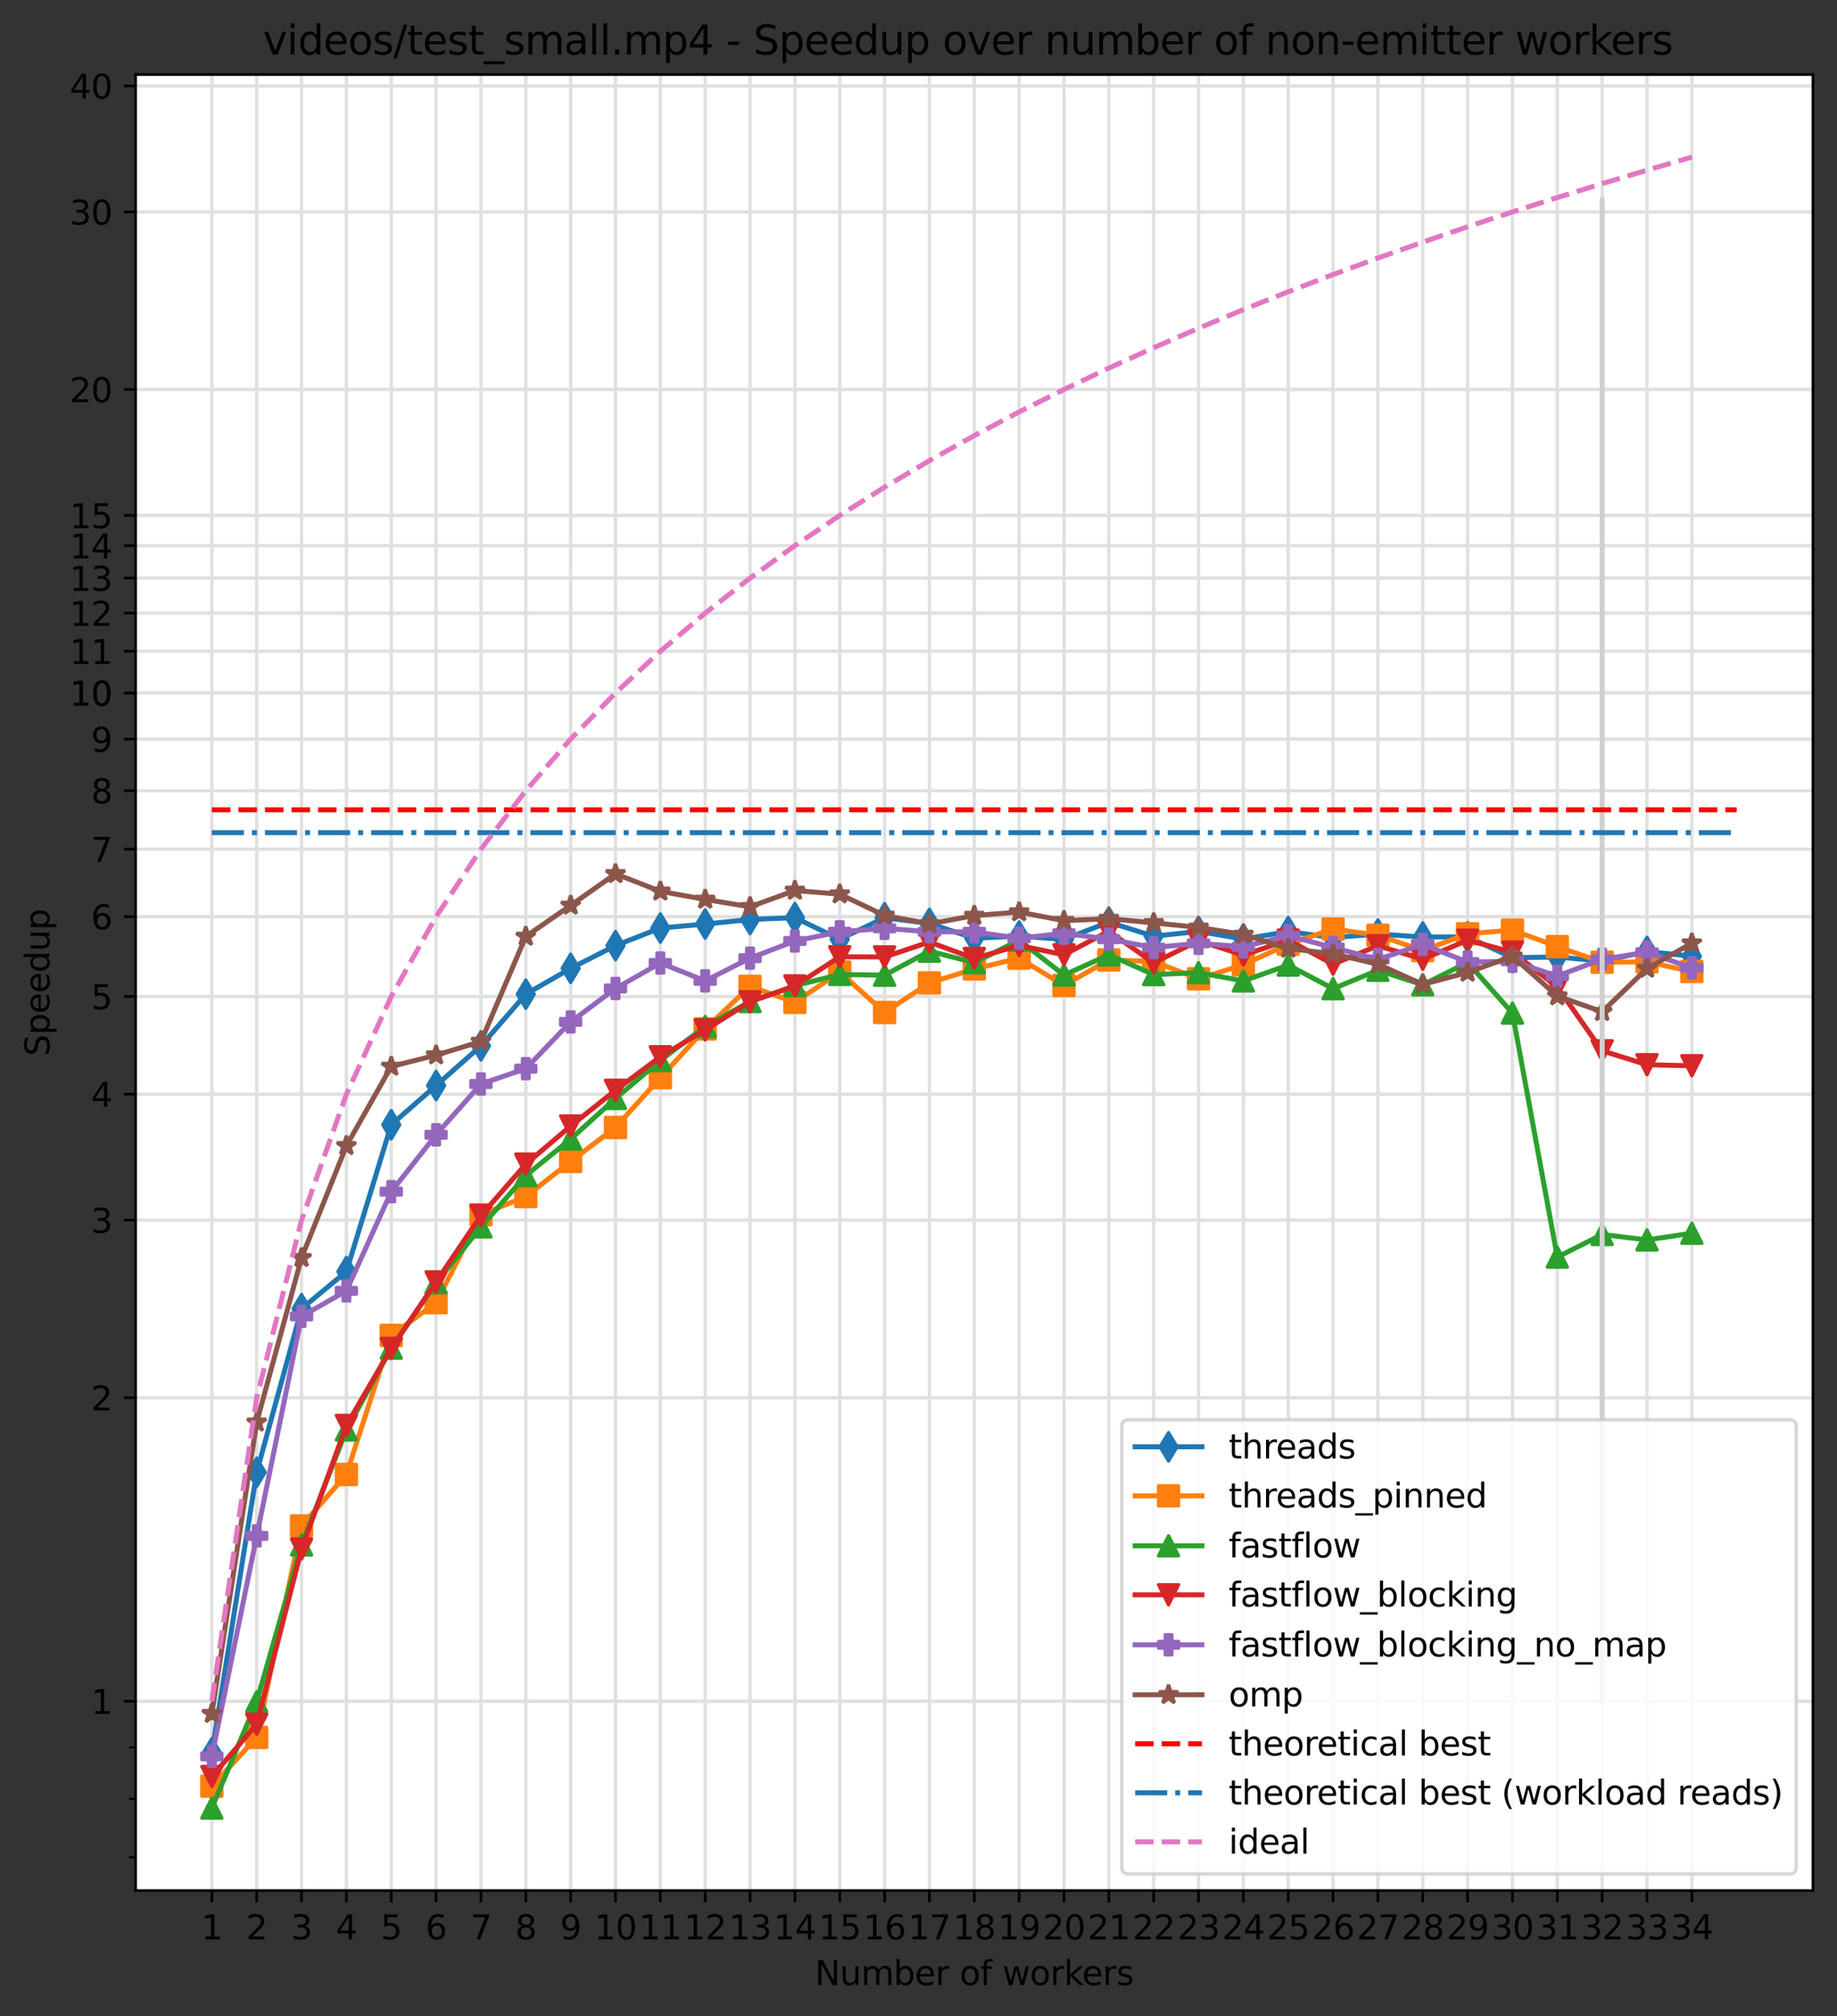 <?xml version="1.0" encoding="utf-8" standalone="no"?>
<!DOCTYPE svg PUBLIC "-//W3C//DTD SVG 1.1//EN"
  "http://www.w3.org/Graphics/SVG/1.1/DTD/svg11.dtd">
<svg xmlns:xlink="http://www.w3.org/1999/xlink" width="550.003pt" height="603.474pt" viewBox="0 0 550.003 603.474" xmlns="http://www.w3.org/2000/svg" version="1.1">
 <rect x="0" y="0" width="550.003" height="603.474" fill="#333333" stroke="none"/>
 <defs>
  <style type="text/css">*{stroke-linejoin: round; stroke-linecap: butt}</style>
 </defs>
 <g id="figure_1">
  <g id="patch_1">
   <path d="M 0 603.474 
L 550.003 603.474 
L 550.003 0 
L 0 0 
L 0 603.474 
z
" style="fill: none"/>
  </g>
  <g id="axes_1">
   <g id="patch_2">
    <path d="M 40.603 565.918 
L 542.803 565.918 
L 542.803 22.318 
L 40.603 22.318 
z
" style="fill: #ffffff"/>
   </g>
   <g id="matplotlib.axis_1">
    <g id="xtick_1">
     <g id="line2d_1">
      <path d="M 63.43 565.918 
L 63.43 22.318 
" clip-path="url(#p019330a499)" style="fill: none; stroke: #e0e0e0; stroke-linecap: square"/>
     </g>
     <g id="line2d_2">
      <defs>
       <path id="m033eec5a6e" d="M 0 0 
L 0 3.5 
" style="stroke: #000000; stroke-width: 0.8"/>
      </defs>
      <g>
       <use xlink:href="#m033eec5a6e" x="63.43" y="565.918" style="stroke: #000000; stroke-width: 0.8"/>
      </g>
     </g>
     <g id="text_1">
      <!-- 1 -->
      <g transform="translate(60.249 580.517)scale(0.1 -0.1)">
       <defs>
        <path id="DejaVuSans-31" d="M 794 531 
L 1825 531 
L 1825 4091 
L 703 3866 
L 703 4441 
L 1819 4666 
L 2450 4666 
L 2450 531 
L 3481 531 
L 3481 0 
L 794 0 
L 794 531 
z
" transform="scale(0.016)"/>
       </defs>
       <use xlink:href="#DejaVuSans-31"/>
      </g>
     </g>
    </g>
    <g id="xtick_2">
     <g id="line2d_3">
      <path d="M 76.858 565.918 
L 76.858 22.318 
" clip-path="url(#p019330a499)" style="fill: none; stroke: #e0e0e0; stroke-linecap: square"/>
     </g>
     <g id="line2d_4">
      <g>
       <use xlink:href="#m033eec5a6e" x="76.858" y="565.918" style="stroke: #000000; stroke-width: 0.8"/>
      </g>
     </g>
     <g id="text_2">
      <!-- 2 -->
      <g transform="translate(73.677 580.517)scale(0.1 -0.1)">
       <defs>
        <path id="DejaVuSans-32" d="M 1228 531 
L 3431 531 
L 3431 0 
L 469 0 
L 469 531 
Q 828 903 1448 1529 
Q 2069 2156 2228 2338 
Q 2531 2678 2651 2914 
Q 2772 3150 2772 3378 
Q 2772 3750 2511 3984 
Q 2250 4219 1831 4219 
Q 1534 4219 1204 4116 
Q 875 4013 500 3803 
L 500 4441 
Q 881 4594 1212 4672 
Q 1544 4750 1819 4750 
Q 2544 4750 2975 4387 
Q 3406 4025 3406 3419 
Q 3406 3131 3298 2873 
Q 3191 2616 2906 2266 
Q 2828 2175 2409 1742 
Q 1991 1309 1228 531 
z
" transform="scale(0.016)"/>
       </defs>
       <use xlink:href="#DejaVuSans-32"/>
      </g>
     </g>
    </g>
    <g id="xtick_3">
     <g id="line2d_5">
      <path d="M 90.286 565.918 
L 90.286 22.318 
" clip-path="url(#p019330a499)" style="fill: none; stroke: #e0e0e0; stroke-linecap: square"/>
     </g>
     <g id="line2d_6">
      <g>
       <use xlink:href="#m033eec5a6e" x="90.286" y="565.918" style="stroke: #000000; stroke-width: 0.8"/>
      </g>
     </g>
     <g id="text_3">
      <!-- 3 -->
      <g transform="translate(87.105 580.517)scale(0.1 -0.1)">
       <defs>
        <path id="DejaVuSans-33" d="M 2597 2516 
Q 3050 2419 3304 2112 
Q 3559 1806 3559 1356 
Q 3559 666 3084 287 
Q 2609 -91 1734 -91 
Q 1441 -91 1130 -33 
Q 819 25 488 141 
L 488 750 
Q 750 597 1062 519 
Q 1375 441 1716 441 
Q 2309 441 2620 675 
Q 2931 909 2931 1356 
Q 2931 1769 2642 2001 
Q 2353 2234 1838 2234 
L 1294 2234 
L 1294 2753 
L 1863 2753 
Q 2328 2753 2575 2939 
Q 2822 3125 2822 3475 
Q 2822 3834 2567 4026 
Q 2313 4219 1838 4219 
Q 1578 4219 1281 4162 
Q 984 4106 628 3988 
L 628 4550 
Q 988 4650 1302 4700 
Q 1616 4750 1894 4750 
Q 2613 4750 3031 4423 
Q 3450 4097 3450 3541 
Q 3450 3153 3228 2886 
Q 3006 2619 2597 2516 
z
" transform="scale(0.016)"/>
       </defs>
       <use xlink:href="#DejaVuSans-33"/>
      </g>
     </g>
    </g>
    <g id="xtick_4">
     <g id="line2d_7">
      <path d="M 103.714 565.918 
L 103.714 22.318 
" clip-path="url(#p019330a499)" style="fill: none; stroke: #e0e0e0; stroke-linecap: square"/>
     </g>
     <g id="line2d_8">
      <g>
       <use xlink:href="#m033eec5a6e" x="103.714" y="565.918" style="stroke: #000000; stroke-width: 0.8"/>
      </g>
     </g>
     <g id="text_4">
      <!-- 4 -->
      <g transform="translate(100.533 580.517)scale(0.1 -0.1)">
       <defs>
        <path id="DejaVuSans-34" d="M 2419 4116 
L 825 1625 
L 2419 1625 
L 2419 4116 
z
M 2253 4666 
L 3047 4666 
L 3047 1625 
L 3713 1625 
L 3713 1100 
L 3047 1100 
L 3047 0 
L 2419 0 
L 2419 1100 
L 313 1100 
L 313 1709 
L 2253 4666 
z
" transform="scale(0.016)"/>
       </defs>
       <use xlink:href="#DejaVuSans-34"/>
      </g>
     </g>
    </g>
    <g id="xtick_5">
     <g id="line2d_9">
      <path d="M 117.142 565.918 
L 117.142 22.318 
" clip-path="url(#p019330a499)" style="fill: none; stroke: #e0e0e0; stroke-linecap: square"/>
     </g>
     <g id="line2d_10">
      <g>
       <use xlink:href="#m033eec5a6e" x="117.142" y="565.918" style="stroke: #000000; stroke-width: 0.8"/>
      </g>
     </g>
     <g id="text_5">
      <!-- 5 -->
      <g transform="translate(113.96 580.517)scale(0.1 -0.1)">
       <defs>
        <path id="DejaVuSans-35" d="M 691 4666 
L 3169 4666 
L 3169 4134 
L 1269 4134 
L 1269 2991 
Q 1406 3038 1543 3061 
Q 1681 3084 1819 3084 
Q 2600 3084 3056 2656 
Q 3513 2228 3513 1497 
Q 3513 744 3044 326 
Q 2575 -91 1722 -91 
Q 1428 -91 1123 -41 
Q 819 9 494 109 
L 494 744 
Q 775 591 1075 516 
Q 1375 441 1709 441 
Q 2250 441 2565 725 
Q 2881 1009 2881 1497 
Q 2881 1984 2565 2268 
Q 2250 2553 1709 2553 
Q 1456 2553 1204 2497 
Q 953 2441 691 2322 
L 691 4666 
z
" transform="scale(0.016)"/>
       </defs>
       <use xlink:href="#DejaVuSans-35"/>
      </g>
     </g>
    </g>
    <g id="xtick_6">
     <g id="line2d_11">
      <path d="M 130.569 565.918 
L 130.569 22.318 
" clip-path="url(#p019330a499)" style="fill: none; stroke: #e0e0e0; stroke-linecap: square"/>
     </g>
     <g id="line2d_12">
      <g>
       <use xlink:href="#m033eec5a6e" x="130.569" y="565.918" style="stroke: #000000; stroke-width: 0.8"/>
      </g>
     </g>
     <g id="text_6">
      <!-- 6 -->
      <g transform="translate(127.388 580.517)scale(0.1 -0.1)">
       <defs>
        <path id="DejaVuSans-36" d="M 2113 2584 
Q 1688 2584 1439 2293 
Q 1191 2003 1191 1497 
Q 1191 994 1439 701 
Q 1688 409 2113 409 
Q 2538 409 2786 701 
Q 3034 994 3034 1497 
Q 3034 2003 2786 2293 
Q 2538 2584 2113 2584 
z
M 3366 4563 
L 3366 3988 
Q 3128 4100 2886 4159 
Q 2644 4219 2406 4219 
Q 1781 4219 1451 3797 
Q 1122 3375 1075 2522 
Q 1259 2794 1537 2939 
Q 1816 3084 2150 3084 
Q 2853 3084 3261 2657 
Q 3669 2231 3669 1497 
Q 3669 778 3244 343 
Q 2819 -91 2113 -91 
Q 1303 -91 875 529 
Q 447 1150 447 2328 
Q 447 3434 972 4092 
Q 1497 4750 2381 4750 
Q 2619 4750 2861 4703 
Q 3103 4656 3366 4563 
z
" transform="scale(0.016)"/>
       </defs>
       <use xlink:href="#DejaVuSans-36"/>
      </g>
     </g>
    </g>
    <g id="xtick_7">
     <g id="line2d_13">
      <path d="M 143.997 565.918 
L 143.997 22.318 
" clip-path="url(#p019330a499)" style="fill: none; stroke: #e0e0e0; stroke-linecap: square"/>
     </g>
     <g id="line2d_14">
      <g>
       <use xlink:href="#m033eec5a6e" x="143.997" y="565.918" style="stroke: #000000; stroke-width: 0.8"/>
      </g>
     </g>
     <g id="text_7">
      <!-- 7 -->
      <g transform="translate(140.816 580.517)scale(0.1 -0.1)">
       <defs>
        <path id="DejaVuSans-37" d="M 525 4666 
L 3525 4666 
L 3525 4397 
L 1831 0 
L 1172 0 
L 2766 4134 
L 525 4134 
L 525 4666 
z
" transform="scale(0.016)"/>
       </defs>
       <use xlink:href="#DejaVuSans-37"/>
      </g>
     </g>
    </g>
    <g id="xtick_8">
     <g id="line2d_15">
      <path d="M 157.425 565.918 
L 157.425 22.318 
" clip-path="url(#p019330a499)" style="fill: none; stroke: #e0e0e0; stroke-linecap: square"/>
     </g>
     <g id="line2d_16">
      <g>
       <use xlink:href="#m033eec5a6e" x="157.425" y="565.918" style="stroke: #000000; stroke-width: 0.8"/>
      </g>
     </g>
     <g id="text_8">
      <!-- 8 -->
      <g transform="translate(154.244 580.517)scale(0.1 -0.1)">
       <defs>
        <path id="DejaVuSans-38" d="M 2034 2216 
Q 1584 2216 1326 1975 
Q 1069 1734 1069 1313 
Q 1069 891 1326 650 
Q 1584 409 2034 409 
Q 2484 409 2743 651 
Q 3003 894 3003 1313 
Q 3003 1734 2745 1975 
Q 2488 2216 2034 2216 
z
M 1403 2484 
Q 997 2584 770 2862 
Q 544 3141 544 3541 
Q 544 4100 942 4425 
Q 1341 4750 2034 4750 
Q 2731 4750 3128 4425 
Q 3525 4100 3525 3541 
Q 3525 3141 3298 2862 
Q 3072 2584 2669 2484 
Q 3125 2378 3379 2068 
Q 3634 1759 3634 1313 
Q 3634 634 3220 271 
Q 2806 -91 2034 -91 
Q 1263 -91 848 271 
Q 434 634 434 1313 
Q 434 1759 690 2068 
Q 947 2378 1403 2484 
z
M 1172 3481 
Q 1172 3119 1398 2916 
Q 1625 2713 2034 2713 
Q 2441 2713 2670 2916 
Q 2900 3119 2900 3481 
Q 2900 3844 2670 4047 
Q 2441 4250 2034 4250 
Q 1625 4250 1398 4047 
Q 1172 3844 1172 3481 
z
" transform="scale(0.016)"/>
       </defs>
       <use xlink:href="#DejaVuSans-38"/>
      </g>
     </g>
    </g>
    <g id="xtick_9">
     <g id="line2d_17">
      <path d="M 170.853 565.918 
L 170.853 22.318 
" clip-path="url(#p019330a499)" style="fill: none; stroke: #e0e0e0; stroke-linecap: square"/>
     </g>
     <g id="line2d_18">
      <g>
       <use xlink:href="#m033eec5a6e" x="170.853" y="565.918" style="stroke: #000000; stroke-width: 0.8"/>
      </g>
     </g>
     <g id="text_9">
      <!-- 9 -->
      <g transform="translate(167.672 580.517)scale(0.1 -0.1)">
       <defs>
        <path id="DejaVuSans-39" d="M 703 97 
L 703 672 
Q 941 559 1184 500 
Q 1428 441 1663 441 
Q 2288 441 2617 861 
Q 2947 1281 2994 2138 
Q 2813 1869 2534 1725 
Q 2256 1581 1919 1581 
Q 1219 1581 811 2004 
Q 403 2428 403 3163 
Q 403 3881 828 4315 
Q 1253 4750 1959 4750 
Q 2769 4750 3195 4129 
Q 3622 3509 3622 2328 
Q 3622 1225 3098 567 
Q 2575 -91 1691 -91 
Q 1453 -91 1209 -44 
Q 966 3 703 97 
z
M 1959 2075 
Q 2384 2075 2632 2365 
Q 2881 2656 2881 3163 
Q 2881 3666 2632 3958 
Q 2384 4250 1959 4250 
Q 1534 4250 1286 3958 
Q 1038 3666 1038 3163 
Q 1038 2656 1286 2365 
Q 1534 2075 1959 2075 
z
" transform="scale(0.016)"/>
       </defs>
       <use xlink:href="#DejaVuSans-39"/>
      </g>
     </g>
    </g>
    <g id="xtick_10">
     <g id="line2d_19">
      <path d="M 184.281 565.918 
L 184.281 22.318 
" clip-path="url(#p019330a499)" style="fill: none; stroke: #e0e0e0; stroke-linecap: square"/>
     </g>
     <g id="line2d_20">
      <g>
       <use xlink:href="#m033eec5a6e" x="184.281" y="565.918" style="stroke: #000000; stroke-width: 0.8"/>
      </g>
     </g>
     <g id="text_10">
      <!-- 10 -->
      <g transform="translate(177.918 580.517)scale(0.1 -0.1)">
       <defs>
        <path id="DejaVuSans-30" d="M 2034 4250 
Q 1547 4250 1301 3770 
Q 1056 3291 1056 2328 
Q 1056 1369 1301 889 
Q 1547 409 2034 409 
Q 2525 409 2770 889 
Q 3016 1369 3016 2328 
Q 3016 3291 2770 3770 
Q 2525 4250 2034 4250 
z
M 2034 4750 
Q 2819 4750 3233 4129 
Q 3647 3509 3647 2328 
Q 3647 1150 3233 529 
Q 2819 -91 2034 -91 
Q 1250 -91 836 529 
Q 422 1150 422 2328 
Q 422 3509 836 4129 
Q 1250 4750 2034 4750 
z
" transform="scale(0.016)"/>
       </defs>
       <use xlink:href="#DejaVuSans-31"/>
       <use xlink:href="#DejaVuSans-30" x="63.623"/>
      </g>
     </g>
    </g>
    <g id="xtick_11">
     <g id="line2d_21">
      <path d="M 197.708 565.918 
L 197.708 22.318 
" clip-path="url(#p019330a499)" style="fill: none; stroke: #e0e0e0; stroke-linecap: square"/>
     </g>
     <g id="line2d_22">
      <g>
       <use xlink:href="#m033eec5a6e" x="197.708" y="565.918" style="stroke: #000000; stroke-width: 0.8"/>
      </g>
     </g>
     <g id="text_11">
      <!-- 11 -->
      <g transform="translate(191.346 580.517)scale(0.1 -0.1)">
       <use xlink:href="#DejaVuSans-31"/>
       <use xlink:href="#DejaVuSans-31" x="63.623"/>
      </g>
     </g>
    </g>
    <g id="xtick_12">
     <g id="line2d_23">
      <path d="M 211.136 565.918 
L 211.136 22.318 
" clip-path="url(#p019330a499)" style="fill: none; stroke: #e0e0e0; stroke-linecap: square"/>
     </g>
     <g id="line2d_24">
      <g>
       <use xlink:href="#m033eec5a6e" x="211.136" y="565.918" style="stroke: #000000; stroke-width: 0.8"/>
      </g>
     </g>
     <g id="text_12">
      <!-- 12 -->
      <g transform="translate(204.774 580.517)scale(0.1 -0.1)">
       <use xlink:href="#DejaVuSans-31"/>
       <use xlink:href="#DejaVuSans-32" x="63.623"/>
      </g>
     </g>
    </g>
    <g id="xtick_13">
     <g id="line2d_25">
      <path d="M 224.564 565.918 
L 224.564 22.318 
" clip-path="url(#p019330a499)" style="fill: none; stroke: #e0e0e0; stroke-linecap: square"/>
     </g>
     <g id="line2d_26">
      <g>
       <use xlink:href="#m033eec5a6e" x="224.564" y="565.918" style="stroke: #000000; stroke-width: 0.8"/>
      </g>
     </g>
     <g id="text_13">
      <!-- 13 -->
      <g transform="translate(218.202 580.517)scale(0.1 -0.1)">
       <use xlink:href="#DejaVuSans-31"/>
       <use xlink:href="#DejaVuSans-33" x="63.623"/>
      </g>
     </g>
    </g>
    <g id="xtick_14">
     <g id="line2d_27">
      <path d="M 237.992 565.918 
L 237.992 22.318 
" clip-path="url(#p019330a499)" style="fill: none; stroke: #e0e0e0; stroke-linecap: square"/>
     </g>
     <g id="line2d_28">
      <g>
       <use xlink:href="#m033eec5a6e" x="237.992" y="565.918" style="stroke: #000000; stroke-width: 0.8"/>
      </g>
     </g>
     <g id="text_14">
      <!-- 14 -->
      <g transform="translate(231.629 580.517)scale(0.1 -0.1)">
       <use xlink:href="#DejaVuSans-31"/>
       <use xlink:href="#DejaVuSans-34" x="63.623"/>
      </g>
     </g>
    </g>
    <g id="xtick_15">
     <g id="line2d_29">
      <path d="M 251.42 565.918 
L 251.42 22.318 
" clip-path="url(#p019330a499)" style="fill: none; stroke: #e0e0e0; stroke-linecap: square"/>
     </g>
     <g id="line2d_30">
      <g>
       <use xlink:href="#m033eec5a6e" x="251.42" y="565.918" style="stroke: #000000; stroke-width: 0.8"/>
      </g>
     </g>
     <g id="text_15">
      <!-- 15 -->
      <g transform="translate(245.057 580.517)scale(0.1 -0.1)">
       <use xlink:href="#DejaVuSans-31"/>
       <use xlink:href="#DejaVuSans-35" x="63.623"/>
      </g>
     </g>
    </g>
    <g id="xtick_16">
     <g id="line2d_31">
      <path d="M 264.848 565.918 
L 264.848 22.318 
" clip-path="url(#p019330a499)" style="fill: none; stroke: #e0e0e0; stroke-linecap: square"/>
     </g>
     <g id="line2d_32">
      <g>
       <use xlink:href="#m033eec5a6e" x="264.848" y="565.918" style="stroke: #000000; stroke-width: 0.8"/>
      </g>
     </g>
     <g id="text_16">
      <!-- 16 -->
      <g transform="translate(258.485 580.517)scale(0.1 -0.1)">
       <use xlink:href="#DejaVuSans-31"/>
       <use xlink:href="#DejaVuSans-36" x="63.623"/>
      </g>
     </g>
    </g>
    <g id="xtick_17">
     <g id="line2d_33">
      <path d="M 278.275 565.918 
L 278.275 22.318 
" clip-path="url(#p019330a499)" style="fill: none; stroke: #e0e0e0; stroke-linecap: square"/>
     </g>
     <g id="line2d_34">
      <g>
       <use xlink:href="#m033eec5a6e" x="278.275" y="565.918" style="stroke: #000000; stroke-width: 0.8"/>
      </g>
     </g>
     <g id="text_17">
      <!-- 17 -->
      <g transform="translate(271.913 580.517)scale(0.1 -0.1)">
       <use xlink:href="#DejaVuSans-31"/>
       <use xlink:href="#DejaVuSans-37" x="63.623"/>
      </g>
     </g>
    </g>
    <g id="xtick_18">
     <g id="line2d_35">
      <path d="M 291.703 565.918 
L 291.703 22.318 
" clip-path="url(#p019330a499)" style="fill: none; stroke: #e0e0e0; stroke-linecap: square"/>
     </g>
     <g id="line2d_36">
      <g>
       <use xlink:href="#m033eec5a6e" x="291.703" y="565.918" style="stroke: #000000; stroke-width: 0.8"/>
      </g>
     </g>
     <g id="text_18">
      <!-- 18 -->
      <g transform="translate(285.341 580.517)scale(0.1 -0.1)">
       <use xlink:href="#DejaVuSans-31"/>
       <use xlink:href="#DejaVuSans-38" x="63.623"/>
      </g>
     </g>
    </g>
    <g id="xtick_19">
     <g id="line2d_37">
      <path d="M 305.131 565.918 
L 305.131 22.318 
" clip-path="url(#p019330a499)" style="fill: none; stroke: #e0e0e0; stroke-linecap: square"/>
     </g>
     <g id="line2d_38">
      <g>
       <use xlink:href="#m033eec5a6e" x="305.131" y="565.918" style="stroke: #000000; stroke-width: 0.8"/>
      </g>
     </g>
     <g id="text_19">
      <!-- 19 -->
      <g transform="translate(298.768 580.517)scale(0.1 -0.1)">
       <use xlink:href="#DejaVuSans-31"/>
       <use xlink:href="#DejaVuSans-39" x="63.623"/>
      </g>
     </g>
    </g>
    <g id="xtick_20">
     <g id="line2d_39">
      <path d="M 318.559 565.918 
L 318.559 22.318 
" clip-path="url(#p019330a499)" style="fill: none; stroke: #e0e0e0; stroke-linecap: square"/>
     </g>
     <g id="line2d_40">
      <g>
       <use xlink:href="#m033eec5a6e" x="318.559" y="565.918" style="stroke: #000000; stroke-width: 0.8"/>
      </g>
     </g>
     <g id="text_20">
      <!-- 20 -->
      <g transform="translate(312.196 580.517)scale(0.1 -0.1)">
       <use xlink:href="#DejaVuSans-32"/>
       <use xlink:href="#DejaVuSans-30" x="63.623"/>
      </g>
     </g>
    </g>
    <g id="xtick_21">
     <g id="line2d_41">
      <path d="M 331.987 565.918 
L 331.987 22.318 
" clip-path="url(#p019330a499)" style="fill: none; stroke: #e0e0e0; stroke-linecap: square"/>
     </g>
     <g id="line2d_42">
      <g>
       <use xlink:href="#m033eec5a6e" x="331.987" y="565.918" style="stroke: #000000; stroke-width: 0.8"/>
      </g>
     </g>
     <g id="text_21">
      <!-- 21 -->
      <g transform="translate(325.624 580.517)scale(0.1 -0.1)">
       <use xlink:href="#DejaVuSans-32"/>
       <use xlink:href="#DejaVuSans-31" x="63.623"/>
      </g>
     </g>
    </g>
    <g id="xtick_22">
     <g id="line2d_43">
      <path d="M 345.414 565.918 
L 345.414 22.318 
" clip-path="url(#p019330a499)" style="fill: none; stroke: #e0e0e0; stroke-linecap: square"/>
     </g>
     <g id="line2d_44">
      <g>
       <use xlink:href="#m033eec5a6e" x="345.414" y="565.918" style="stroke: #000000; stroke-width: 0.8"/>
      </g>
     </g>
     <g id="text_22">
      <!-- 22 -->
      <g transform="translate(339.052 580.517)scale(0.1 -0.1)">
       <use xlink:href="#DejaVuSans-32"/>
       <use xlink:href="#DejaVuSans-32" x="63.623"/>
      </g>
     </g>
    </g>
    <g id="xtick_23">
     <g id="line2d_45">
      <path d="M 358.842 565.918 
L 358.842 22.318 
" clip-path="url(#p019330a499)" style="fill: none; stroke: #e0e0e0; stroke-linecap: square"/>
     </g>
     <g id="line2d_46">
      <g>
       <use xlink:href="#m033eec5a6e" x="358.842" y="565.918" style="stroke: #000000; stroke-width: 0.8"/>
      </g>
     </g>
     <g id="text_23">
      <!-- 23 -->
      <g transform="translate(352.48 580.517)scale(0.1 -0.1)">
       <use xlink:href="#DejaVuSans-32"/>
       <use xlink:href="#DejaVuSans-33" x="63.623"/>
      </g>
     </g>
    </g>
    <g id="xtick_24">
     <g id="line2d_47">
      <path d="M 372.27 565.918 
L 372.27 22.318 
" clip-path="url(#p019330a499)" style="fill: none; stroke: #e0e0e0; stroke-linecap: square"/>
     </g>
     <g id="line2d_48">
      <g>
       <use xlink:href="#m033eec5a6e" x="372.27" y="565.918" style="stroke: #000000; stroke-width: 0.8"/>
      </g>
     </g>
     <g id="text_24">
      <!-- 24 -->
      <g transform="translate(365.907 580.517)scale(0.1 -0.1)">
       <use xlink:href="#DejaVuSans-32"/>
       <use xlink:href="#DejaVuSans-34" x="63.623"/>
      </g>
     </g>
    </g>
    <g id="xtick_25">
     <g id="line2d_49">
      <path d="M 385.698 565.918 
L 385.698 22.318 
" clip-path="url(#p019330a499)" style="fill: none; stroke: #e0e0e0; stroke-linecap: square"/>
     </g>
     <g id="line2d_50">
      <g>
       <use xlink:href="#m033eec5a6e" x="385.698" y="565.918" style="stroke: #000000; stroke-width: 0.8"/>
      </g>
     </g>
     <g id="text_25">
      <!-- 25 -->
      <g transform="translate(379.335 580.517)scale(0.1 -0.1)">
       <use xlink:href="#DejaVuSans-32"/>
       <use xlink:href="#DejaVuSans-35" x="63.623"/>
      </g>
     </g>
    </g>
    <g id="xtick_26">
     <g id="line2d_51">
      <path d="M 399.126 565.918 
L 399.126 22.318 
" clip-path="url(#p019330a499)" style="fill: none; stroke: #e0e0e0; stroke-linecap: square"/>
     </g>
     <g id="line2d_52">
      <g>
       <use xlink:href="#m033eec5a6e" x="399.126" y="565.918" style="stroke: #000000; stroke-width: 0.8"/>
      </g>
     </g>
     <g id="text_26">
      <!-- 26 -->
      <g transform="translate(392.763 580.517)scale(0.1 -0.1)">
       <use xlink:href="#DejaVuSans-32"/>
       <use xlink:href="#DejaVuSans-36" x="63.623"/>
      </g>
     </g>
    </g>
    <g id="xtick_27">
     <g id="line2d_53">
      <path d="M 412.553 565.918 
L 412.553 22.318 
" clip-path="url(#p019330a499)" style="fill: none; stroke: #e0e0e0; stroke-linecap: square"/>
     </g>
     <g id="line2d_54">
      <g>
       <use xlink:href="#m033eec5a6e" x="412.553" y="565.918" style="stroke: #000000; stroke-width: 0.8"/>
      </g>
     </g>
     <g id="text_27">
      <!-- 27 -->
      <g transform="translate(406.191 580.517)scale(0.1 -0.1)">
       <use xlink:href="#DejaVuSans-32"/>
       <use xlink:href="#DejaVuSans-37" x="63.623"/>
      </g>
     </g>
    </g>
    <g id="xtick_28">
     <g id="line2d_55">
      <path d="M 425.981 565.918 
L 425.981 22.318 
" clip-path="url(#p019330a499)" style="fill: none; stroke: #e0e0e0; stroke-linecap: square"/>
     </g>
     <g id="line2d_56">
      <g>
       <use xlink:href="#m033eec5a6e" x="425.981" y="565.918" style="stroke: #000000; stroke-width: 0.8"/>
      </g>
     </g>
     <g id="text_28">
      <!-- 28 -->
      <g transform="translate(419.619 580.517)scale(0.1 -0.1)">
       <use xlink:href="#DejaVuSans-32"/>
       <use xlink:href="#DejaVuSans-38" x="63.623"/>
      </g>
     </g>
    </g>
    <g id="xtick_29">
     <g id="line2d_57">
      <path d="M 439.409 565.918 
L 439.409 22.318 
" clip-path="url(#p019330a499)" style="fill: none; stroke: #e0e0e0; stroke-linecap: square"/>
     </g>
     <g id="line2d_58">
      <g>
       <use xlink:href="#m033eec5a6e" x="439.409" y="565.918" style="stroke: #000000; stroke-width: 0.8"/>
      </g>
     </g>
     <g id="text_29">
      <!-- 29 -->
      <g transform="translate(433.047 580.517)scale(0.1 -0.1)">
       <use xlink:href="#DejaVuSans-32"/>
       <use xlink:href="#DejaVuSans-39" x="63.623"/>
      </g>
     </g>
    </g>
    <g id="xtick_30">
     <g id="line2d_59">
      <path d="M 452.837 565.918 
L 452.837 22.318 
" clip-path="url(#p019330a499)" style="fill: none; stroke: #e0e0e0; stroke-linecap: square"/>
     </g>
     <g id="line2d_60">
      <g>
       <use xlink:href="#m033eec5a6e" x="452.837" y="565.918" style="stroke: #000000; stroke-width: 0.8"/>
      </g>
     </g>
     <g id="text_30">
      <!-- 30 -->
      <g transform="translate(446.474 580.517)scale(0.1 -0.1)">
       <use xlink:href="#DejaVuSans-33"/>
       <use xlink:href="#DejaVuSans-30" x="63.623"/>
      </g>
     </g>
    </g>
    <g id="xtick_31">
     <g id="line2d_61">
      <path d="M 466.265 565.918 
L 466.265 22.318 
" clip-path="url(#p019330a499)" style="fill: none; stroke: #e0e0e0; stroke-linecap: square"/>
     </g>
     <g id="line2d_62">
      <g>
       <use xlink:href="#m033eec5a6e" x="466.265" y="565.918" style="stroke: #000000; stroke-width: 0.8"/>
      </g>
     </g>
     <g id="text_31">
      <!-- 31 -->
      <g transform="translate(459.902 580.517)scale(0.1 -0.1)">
       <use xlink:href="#DejaVuSans-33"/>
       <use xlink:href="#DejaVuSans-31" x="63.623"/>
      </g>
     </g>
    </g>
    <g id="xtick_32">
     <g id="line2d_63">
      <path d="M 479.692 565.918 
L 479.692 22.318 
" clip-path="url(#p019330a499)" style="fill: none; stroke: #e0e0e0; stroke-linecap: square"/>
     </g>
     <g id="line2d_64">
      <g>
       <use xlink:href="#m033eec5a6e" x="479.692" y="565.918" style="stroke: #000000; stroke-width: 0.8"/>
      </g>
     </g>
     <g id="text_32">
      <!-- 32 -->
      <g transform="translate(473.33 580.517)scale(0.1 -0.1)">
       <use xlink:href="#DejaVuSans-33"/>
       <use xlink:href="#DejaVuSans-32" x="63.623"/>
      </g>
     </g>
    </g>
    <g id="xtick_33">
     <g id="line2d_65">
      <path d="M 493.12 565.918 
L 493.12 22.318 
" clip-path="url(#p019330a499)" style="fill: none; stroke: #e0e0e0; stroke-linecap: square"/>
     </g>
     <g id="line2d_66">
      <g>
       <use xlink:href="#m033eec5a6e" x="493.12" y="565.918" style="stroke: #000000; stroke-width: 0.8"/>
      </g>
     </g>
     <g id="text_33">
      <!-- 33 -->
      <g transform="translate(486.758 580.517)scale(0.1 -0.1)">
       <use xlink:href="#DejaVuSans-33"/>
       <use xlink:href="#DejaVuSans-33" x="63.623"/>
      </g>
     </g>
    </g>
    <g id="xtick_34">
     <g id="line2d_67">
      <path d="M 506.548 565.918 
L 506.548 22.318 
" clip-path="url(#p019330a499)" style="fill: none; stroke: #e0e0e0; stroke-linecap: square"/>
     </g>
     <g id="line2d_68">
      <g>
       <use xlink:href="#m033eec5a6e" x="506.548" y="565.918" style="stroke: #000000; stroke-width: 0.8"/>
      </g>
     </g>
     <g id="text_34">
      <!-- 34 -->
      <g transform="translate(500.186 580.517)scale(0.1 -0.1)">
       <use xlink:href="#DejaVuSans-33"/>
       <use xlink:href="#DejaVuSans-34" x="63.623"/>
      </g>
     </g>
    </g>
    <g id="text_35">
     <!-- Number of workers -->
     <g transform="translate(243.965 594.195)scale(0.1 -0.1)">
      <defs>
       <path id="DejaVuSans-4e" d="M 628 4666 
L 1478 4666 
L 3547 763 
L 3547 4666 
L 4159 4666 
L 4159 0 
L 3309 0 
L 1241 3903 
L 1241 0 
L 628 0 
L 628 4666 
z
" transform="scale(0.016)"/>
       <path id="DejaVuSans-75" d="M 544 1381 
L 544 3500 
L 1119 3500 
L 1119 1403 
Q 1119 906 1312 657 
Q 1506 409 1894 409 
Q 2359 409 2629 706 
Q 2900 1003 2900 1516 
L 2900 3500 
L 3475 3500 
L 3475 0 
L 2900 0 
L 2900 538 
Q 2691 219 2414 64 
Q 2138 -91 1772 -91 
Q 1169 -91 856 284 
Q 544 659 544 1381 
z
M 1991 3584 
L 1991 3584 
z
" transform="scale(0.016)"/>
       <path id="DejaVuSans-6d" d="M 3328 2828 
Q 3544 3216 3844 3400 
Q 4144 3584 4550 3584 
Q 5097 3584 5394 3201 
Q 5691 2819 5691 2113 
L 5691 0 
L 5113 0 
L 5113 2094 
Q 5113 2597 4934 2840 
Q 4756 3084 4391 3084 
Q 3944 3084 3684 2787 
Q 3425 2491 3425 1978 
L 3425 0 
L 2847 0 
L 2847 2094 
Q 2847 2600 2669 2842 
Q 2491 3084 2119 3084 
Q 1678 3084 1418 2786 
Q 1159 2488 1159 1978 
L 1159 0 
L 581 0 
L 581 3500 
L 1159 3500 
L 1159 2956 
Q 1356 3278 1631 3431 
Q 1906 3584 2284 3584 
Q 2666 3584 2933 3390 
Q 3200 3197 3328 2828 
z
" transform="scale(0.016)"/>
       <path id="DejaVuSans-62" d="M 3116 1747 
Q 3116 2381 2855 2742 
Q 2594 3103 2138 3103 
Q 1681 3103 1420 2742 
Q 1159 2381 1159 1747 
Q 1159 1113 1420 752 
Q 1681 391 2138 391 
Q 2594 391 2855 752 
Q 3116 1113 3116 1747 
z
M 1159 2969 
Q 1341 3281 1617 3432 
Q 1894 3584 2278 3584 
Q 2916 3584 3314 3078 
Q 3713 2572 3713 1747 
Q 3713 922 3314 415 
Q 2916 -91 2278 -91 
Q 1894 -91 1617 61 
Q 1341 213 1159 525 
L 1159 0 
L 581 0 
L 581 4863 
L 1159 4863 
L 1159 2969 
z
" transform="scale(0.016)"/>
       <path id="DejaVuSans-65" d="M 3597 1894 
L 3597 1613 
L 953 1613 
Q 991 1019 1311 708 
Q 1631 397 2203 397 
Q 2534 397 2845 478 
Q 3156 559 3463 722 
L 3463 178 
Q 3153 47 2828 -22 
Q 2503 -91 2169 -91 
Q 1331 -91 842 396 
Q 353 884 353 1716 
Q 353 2575 817 3079 
Q 1281 3584 2069 3584 
Q 2775 3584 3186 3129 
Q 3597 2675 3597 1894 
z
M 3022 2063 
Q 3016 2534 2758 2815 
Q 2500 3097 2075 3097 
Q 1594 3097 1305 2825 
Q 1016 2553 972 2059 
L 3022 2063 
z
" transform="scale(0.016)"/>
       <path id="DejaVuSans-72" d="M 2631 2963 
Q 2534 3019 2420 3045 
Q 2306 3072 2169 3072 
Q 1681 3072 1420 2755 
Q 1159 2438 1159 1844 
L 1159 0 
L 581 0 
L 581 3500 
L 1159 3500 
L 1159 2956 
Q 1341 3275 1631 3429 
Q 1922 3584 2338 3584 
Q 2397 3584 2469 3576 
Q 2541 3569 2628 3553 
L 2631 2963 
z
" transform="scale(0.016)"/>
       <path id="DejaVuSans-20" transform="scale(0.016)"/>
       <path id="DejaVuSans-6f" d="M 1959 3097 
Q 1497 3097 1228 2736 
Q 959 2375 959 1747 
Q 959 1119 1226 758 
Q 1494 397 1959 397 
Q 2419 397 2687 759 
Q 2956 1122 2956 1747 
Q 2956 2369 2687 2733 
Q 2419 3097 1959 3097 
z
M 1959 3584 
Q 2709 3584 3137 3096 
Q 3566 2609 3566 1747 
Q 3566 888 3137 398 
Q 2709 -91 1959 -91 
Q 1206 -91 779 398 
Q 353 888 353 1747 
Q 353 2609 779 3096 
Q 1206 3584 1959 3584 
z
" transform="scale(0.016)"/>
       <path id="DejaVuSans-66" d="M 2375 4863 
L 2375 4384 
L 1825 4384 
Q 1516 4384 1395 4259 
Q 1275 4134 1275 3809 
L 1275 3500 
L 2222 3500 
L 2222 3053 
L 1275 3053 
L 1275 0 
L 697 0 
L 697 3053 
L 147 3053 
L 147 3500 
L 697 3500 
L 697 3744 
Q 697 4328 969 4595 
Q 1241 4863 1831 4863 
L 2375 4863 
z
" transform="scale(0.016)"/>
       <path id="DejaVuSans-77" d="M 269 3500 
L 844 3500 
L 1563 769 
L 2278 3500 
L 2956 3500 
L 3675 769 
L 4391 3500 
L 4966 3500 
L 4050 0 
L 3372 0 
L 2619 2869 
L 1863 0 
L 1184 0 
L 269 3500 
z
" transform="scale(0.016)"/>
       <path id="DejaVuSans-6b" d="M 581 4863 
L 1159 4863 
L 1159 1991 
L 2875 3500 
L 3609 3500 
L 1753 1863 
L 3688 0 
L 2938 0 
L 1159 1709 
L 1159 0 
L 581 0 
L 581 4863 
z
" transform="scale(0.016)"/>
       <path id="DejaVuSans-73" d="M 2834 3397 
L 2834 2853 
Q 2591 2978 2328 3040 
Q 2066 3103 1784 3103 
Q 1356 3103 1142 2972 
Q 928 2841 928 2578 
Q 928 2378 1081 2264 
Q 1234 2150 1697 2047 
L 1894 2003 
Q 2506 1872 2764 1633 
Q 3022 1394 3022 966 
Q 3022 478 2636 193 
Q 2250 -91 1575 -91 
Q 1294 -91 989 -36 
Q 684 19 347 128 
L 347 722 
Q 666 556 975 473 
Q 1284 391 1588 391 
Q 1994 391 2212 530 
Q 2431 669 2431 922 
Q 2431 1156 2273 1281 
Q 2116 1406 1581 1522 
L 1381 1569 
Q 847 1681 609 1914 
Q 372 2147 372 2553 
Q 372 3047 722 3315 
Q 1072 3584 1716 3584 
Q 2034 3584 2315 3537 
Q 2597 3491 2834 3397 
z
" transform="scale(0.016)"/>
      </defs>
      <use xlink:href="#DejaVuSans-4e"/>
      <use xlink:href="#DejaVuSans-75" x="74.805"/>
      <use xlink:href="#DejaVuSans-6d" x="138.184"/>
      <use xlink:href="#DejaVuSans-62" x="235.596"/>
      <use xlink:href="#DejaVuSans-65" x="299.072"/>
      <use xlink:href="#DejaVuSans-72" x="360.596"/>
      <use xlink:href="#DejaVuSans-20" x="401.709"/>
      <use xlink:href="#DejaVuSans-6f" x="433.496"/>
      <use xlink:href="#DejaVuSans-66" x="494.678"/>
      <use xlink:href="#DejaVuSans-20" x="529.883"/>
      <use xlink:href="#DejaVuSans-77" x="561.67"/>
      <use xlink:href="#DejaVuSans-6f" x="643.457"/>
      <use xlink:href="#DejaVuSans-72" x="704.639"/>
      <use xlink:href="#DejaVuSans-6b" x="745.752"/>
      <use xlink:href="#DejaVuSans-65" x="800.037"/>
      <use xlink:href="#DejaVuSans-72" x="861.561"/>
      <use xlink:href="#DejaVuSans-73" x="902.674"/>
     </g>
    </g>
   </g>
   <g id="matplotlib.axis_2">
    <g id="ytick_1">
     <g id="line2d_69">
      <path d="M 40.603 509.25 
L 542.803 509.25 
" clip-path="url(#p019330a499)" style="fill: none; stroke: #e0e0e0; stroke-linecap: square"/>
     </g>
     <g id="line2d_70">
      <defs>
       <path id="m29b0e1273a" d="M 0 0 
L -3.5 0 
" style="stroke: #000000; stroke-width: 0.8"/>
      </defs>
      <g>
       <use xlink:href="#m29b0e1273a" x="40.603" y="509.25" style="stroke: #000000; stroke-width: 0.8"/>
      </g>
     </g>
     <g id="text_36">
      <!-- 1 -->
      <g transform="translate(27.241 513.049)scale(0.1 -0.1)">
       <use xlink:href="#DejaVuSans-31"/>
      </g>
     </g>
    </g>
    <g id="ytick_2">
     <g id="line2d_71">
      <path d="M 40.603 418.394 
L 542.803 418.394 
" clip-path="url(#p019330a499)" style="fill: none; stroke: #e0e0e0; stroke-linecap: square"/>
     </g>
     <g id="line2d_72">
      <g>
       <use xlink:href="#m29b0e1273a" x="40.603" y="418.394" style="stroke: #000000; stroke-width: 0.8"/>
      </g>
     </g>
     <g id="text_37">
      <!-- 2 -->
      <g transform="translate(27.241 422.194)scale(0.1 -0.1)">
       <use xlink:href="#DejaVuSans-32"/>
      </g>
     </g>
    </g>
    <g id="ytick_3">
     <g id="line2d_73">
      <path d="M 40.603 365.248 
L 542.803 365.248 
" clip-path="url(#p019330a499)" style="fill: none; stroke: #e0e0e0; stroke-linecap: square"/>
     </g>
     <g id="line2d_74">
      <g>
       <use xlink:href="#m29b0e1273a" x="40.603" y="365.248" style="stroke: #000000; stroke-width: 0.8"/>
      </g>
     </g>
     <g id="text_38">
      <!-- 3 -->
      <g transform="translate(27.241 369.047)scale(0.1 -0.1)">
       <use xlink:href="#DejaVuSans-33"/>
      </g>
     </g>
    </g>
    <g id="ytick_4">
     <g id="line2d_75">
      <path d="M 40.603 327.539 
L 542.803 327.539 
" clip-path="url(#p019330a499)" style="fill: none; stroke: #e0e0e0; stroke-linecap: square"/>
     </g>
     <g id="line2d_76">
      <g>
       <use xlink:href="#m29b0e1273a" x="40.603" y="327.539" style="stroke: #000000; stroke-width: 0.8"/>
      </g>
     </g>
     <g id="text_39">
      <!-- 4 -->
      <g transform="translate(27.241 331.338)scale(0.1 -0.1)">
       <use xlink:href="#DejaVuSans-34"/>
      </g>
     </g>
    </g>
    <g id="ytick_5">
     <g id="line2d_77">
      <path d="M 40.603 298.29 
L 542.803 298.29 
" clip-path="url(#p019330a499)" style="fill: none; stroke: #e0e0e0; stroke-linecap: square"/>
     </g>
     <g id="line2d_78">
      <g>
       <use xlink:href="#m29b0e1273a" x="40.603" y="298.29" style="stroke: #000000; stroke-width: 0.8"/>
      </g>
     </g>
     <g id="text_40">
      <!-- 5 -->
      <g transform="translate(27.241 302.09)scale(0.1 -0.1)">
       <use xlink:href="#DejaVuSans-35"/>
      </g>
     </g>
    </g>
    <g id="ytick_6">
     <g id="line2d_79">
      <path d="M 40.603 274.392 
L 542.803 274.392 
" clip-path="url(#p019330a499)" style="fill: none; stroke: #e0e0e0; stroke-linecap: square"/>
     </g>
     <g id="line2d_80">
      <g>
       <use xlink:href="#m29b0e1273a" x="40.603" y="274.392" style="stroke: #000000; stroke-width: 0.8"/>
      </g>
     </g>
     <g id="text_41">
      <!-- 6 -->
      <g transform="translate(27.241 278.192)scale(0.1 -0.1)">
       <use xlink:href="#DejaVuSans-36"/>
      </g>
     </g>
    </g>
    <g id="ytick_7">
     <g id="line2d_81">
      <path d="M 40.603 254.187 
L 542.803 254.187 
" clip-path="url(#p019330a499)" style="fill: none; stroke: #e0e0e0; stroke-linecap: square"/>
     </g>
     <g id="line2d_82">
      <g>
       <use xlink:href="#m29b0e1273a" x="40.603" y="254.187" style="stroke: #000000; stroke-width: 0.8"/>
      </g>
     </g>
     <g id="text_42">
      <!-- 7 -->
      <g transform="translate(27.241 257.986)scale(0.1 -0.1)">
       <use xlink:href="#DejaVuSans-37"/>
      </g>
     </g>
    </g>
    <g id="ytick_8">
     <g id="line2d_83">
      <path d="M 40.603 236.684 
L 542.803 236.684 
" clip-path="url(#p019330a499)" style="fill: none; stroke: #e0e0e0; stroke-linecap: square"/>
     </g>
     <g id="line2d_84">
      <g>
       <use xlink:href="#m29b0e1273a" x="40.603" y="236.684" style="stroke: #000000; stroke-width: 0.8"/>
      </g>
     </g>
     <g id="text_43">
      <!-- 8 -->
      <g transform="translate(27.241 240.483)scale(0.1 -0.1)">
       <use xlink:href="#DejaVuSans-38"/>
      </g>
     </g>
    </g>
    <g id="ytick_9">
     <g id="line2d_85">
      <path d="M 40.603 221.245 
L 542.803 221.245 
" clip-path="url(#p019330a499)" style="fill: none; stroke: #e0e0e0; stroke-linecap: square"/>
     </g>
     <g id="line2d_86">
      <g>
       <use xlink:href="#m29b0e1273a" x="40.603" y="221.245" style="stroke: #000000; stroke-width: 0.8"/>
      </g>
     </g>
     <g id="text_44">
      <!-- 9 -->
      <g transform="translate(27.241 225.045)scale(0.1 -0.1)">
       <use xlink:href="#DejaVuSans-39"/>
      </g>
     </g>
    </g>
    <g id="ytick_10">
     <g id="line2d_87">
      <path d="M 40.603 207.435 
L 542.803 207.435 
" clip-path="url(#p019330a499)" style="fill: none; stroke: #e0e0e0; stroke-linecap: square"/>
     </g>
     <g id="line2d_88">
      <g>
       <use xlink:href="#m29b0e1273a" x="40.603" y="207.435" style="stroke: #000000; stroke-width: 0.8"/>
      </g>
     </g>
     <g id="text_45">
      <!-- 10 -->
      <g transform="translate(20.878 211.234)scale(0.1 -0.1)">
       <use xlink:href="#DejaVuSans-31"/>
       <use xlink:href="#DejaVuSans-30" x="63.623"/>
      </g>
     </g>
    </g>
    <g id="ytick_11">
     <g id="line2d_89">
      <path d="M 40.603 194.942 
L 542.803 194.942 
" clip-path="url(#p019330a499)" style="fill: none; stroke: #e0e0e0; stroke-linecap: square"/>
     </g>
     <g id="line2d_90">
      <g>
       <use xlink:href="#m29b0e1273a" x="40.603" y="194.942" style="stroke: #000000; stroke-width: 0.8"/>
      </g>
     </g>
     <g id="text_46">
      <!-- 11 -->
      <g transform="translate(20.878 198.742)scale(0.1 -0.1)">
       <use xlink:href="#DejaVuSans-31"/>
       <use xlink:href="#DejaVuSans-31" x="63.623"/>
      </g>
     </g>
    </g>
    <g id="ytick_12">
     <g id="line2d_91">
      <path d="M 40.603 183.537 
L 542.803 183.537 
" clip-path="url(#p019330a499)" style="fill: none; stroke: #e0e0e0; stroke-linecap: square"/>
     </g>
     <g id="line2d_92">
      <g>
       <use xlink:href="#m29b0e1273a" x="40.603" y="183.537" style="stroke: #000000; stroke-width: 0.8"/>
      </g>
     </g>
     <g id="text_47">
      <!-- 12 -->
      <g transform="translate(20.878 187.336)scale(0.1 -0.1)">
       <use xlink:href="#DejaVuSans-31"/>
       <use xlink:href="#DejaVuSans-32" x="63.623"/>
      </g>
     </g>
    </g>
    <g id="ytick_13">
     <g id="line2d_93">
      <path d="M 40.603 173.045 
L 542.803 173.045 
" clip-path="url(#p019330a499)" style="fill: none; stroke: #e0e0e0; stroke-linecap: square"/>
     </g>
     <g id="line2d_94">
      <g>
       <use xlink:href="#m29b0e1273a" x="40.603" y="173.045" style="stroke: #000000; stroke-width: 0.8"/>
      </g>
     </g>
     <g id="text_48">
      <!-- 13 -->
      <g transform="translate(20.878 176.845)scale(0.1 -0.1)">
       <use xlink:href="#DejaVuSans-31"/>
       <use xlink:href="#DejaVuSans-33" x="63.623"/>
      </g>
     </g>
    </g>
    <g id="ytick_14">
     <g id="line2d_95">
      <path d="M 40.603 163.332 
L 542.803 163.332 
" clip-path="url(#p019330a499)" style="fill: none; stroke: #e0e0e0; stroke-linecap: square"/>
     </g>
     <g id="line2d_96">
      <g>
       <use xlink:href="#m29b0e1273a" x="40.603" y="163.332" style="stroke: #000000; stroke-width: 0.8"/>
      </g>
     </g>
     <g id="text_49">
      <!-- 14 -->
      <g transform="translate(20.878 167.131)scale(0.1 -0.1)">
       <use xlink:href="#DejaVuSans-31"/>
       <use xlink:href="#DejaVuSans-34" x="63.623"/>
      </g>
     </g>
    </g>
    <g id="ytick_15">
     <g id="line2d_97">
      <path d="M 40.603 154.288 
L 542.803 154.288 
" clip-path="url(#p019330a499)" style="fill: none; stroke: #e0e0e0; stroke-linecap: square"/>
     </g>
     <g id="line2d_98">
      <g>
       <use xlink:href="#m29b0e1273a" x="40.603" y="154.288" style="stroke: #000000; stroke-width: 0.8"/>
      </g>
     </g>
     <g id="text_50">
      <!-- 15 -->
      <g transform="translate(20.878 158.088)scale(0.1 -0.1)">
       <use xlink:href="#DejaVuSans-31"/>
       <use xlink:href="#DejaVuSans-35" x="63.623"/>
      </g>
     </g>
    </g>
    <g id="ytick_16">
     <g id="line2d_99">
      <path d="M 40.603 207.435 
L 542.803 207.435 
" clip-path="url(#p019330a499)" style="fill: none; stroke: #e0e0e0; stroke-linecap: square"/>
     </g>
     <g id="line2d_100">
      <g>
       <use xlink:href="#m29b0e1273a" x="40.603" y="207.435" style="stroke: #000000; stroke-width: 0.8"/>
      </g>
     </g>
     <g id="text_51">
      <!-- 10 -->
      <g transform="translate(20.878 211.234)scale(0.1 -0.1)">
       <use xlink:href="#DejaVuSans-31"/>
       <use xlink:href="#DejaVuSans-30" x="63.623"/>
      </g>
     </g>
    </g>
    <g id="ytick_17">
     <g id="line2d_101">
      <path d="M 40.603 116.58 
L 542.803 116.58 
" clip-path="url(#p019330a499)" style="fill: none; stroke: #e0e0e0; stroke-linecap: square"/>
     </g>
     <g id="line2d_102">
      <g>
       <use xlink:href="#m29b0e1273a" x="40.603" y="116.58" style="stroke: #000000; stroke-width: 0.8"/>
      </g>
     </g>
     <g id="text_52">
      <!-- 20 -->
      <g transform="translate(20.878 120.379)scale(0.1 -0.1)">
       <use xlink:href="#DejaVuSans-32"/>
       <use xlink:href="#DejaVuSans-30" x="63.623"/>
      </g>
     </g>
    </g>
    <g id="ytick_18">
     <g id="line2d_103">
      <path d="M 40.603 63.433 
L 542.803 63.433 
" clip-path="url(#p019330a499)" style="fill: none; stroke: #e0e0e0; stroke-linecap: square"/>
     </g>
     <g id="line2d_104">
      <g>
       <use xlink:href="#m29b0e1273a" x="40.603" y="63.433" style="stroke: #000000; stroke-width: 0.8"/>
      </g>
     </g>
     <g id="text_53">
      <!-- 30 -->
      <g transform="translate(20.878 67.232)scale(0.1 -0.1)">
       <use xlink:href="#DejaVuSans-33"/>
       <use xlink:href="#DejaVuSans-30" x="63.623"/>
      </g>
     </g>
    </g>
    <g id="ytick_19">
     <g id="line2d_105">
      <path d="M 40.603 25.725 
L 542.803 25.725 
" clip-path="url(#p019330a499)" style="fill: none; stroke: #e0e0e0; stroke-linecap: square"/>
     </g>
     <g id="line2d_106">
      <g>
       <use xlink:href="#m29b0e1273a" x="40.603" y="25.725" style="stroke: #000000; stroke-width: 0.8"/>
      </g>
     </g>
     <g id="text_54">
      <!-- 40 -->
      <g transform="translate(20.878 29.524)scale(0.1 -0.1)">
       <use xlink:href="#DejaVuSans-34"/>
       <use xlink:href="#DejaVuSans-30" x="63.623"/>
      </g>
     </g>
    </g>
    <g id="ytick_20">
     <g id="line2d_107">
      <defs>
       <path id="mfabf39b9cd" d="M 0 0 
L -2 0 
" style="stroke: #000000; stroke-width: 0.6"/>
      </defs>
      <g>
       <use xlink:href="#mfabf39b9cd" x="40.603" y="556.001" style="stroke: #000000; stroke-width: 0.6"/>
      </g>
     </g>
    </g>
    <g id="ytick_21">
     <g id="line2d_108">
      <g>
       <use xlink:href="#mfabf39b9cd" x="40.603" y="538.498" style="stroke: #000000; stroke-width: 0.6"/>
      </g>
     </g>
    </g>
    <g id="ytick_22">
     <g id="line2d_109">
      <g>
       <use xlink:href="#mfabf39b9cd" x="40.603" y="523.06" style="stroke: #000000; stroke-width: 0.6"/>
      </g>
     </g>
    </g>
    <g id="text_55">
     <!-- Speedup -->
     <g transform="translate(14.798 316.137)rotate(-90)scale(0.1 -0.1)">
      <defs>
       <path id="DejaVuSans-53" d="M 3425 4513 
L 3425 3897 
Q 3066 4069 2747 4153 
Q 2428 4238 2131 4238 
Q 1616 4238 1336 4038 
Q 1056 3838 1056 3469 
Q 1056 3159 1242 3001 
Q 1428 2844 1947 2747 
L 2328 2669 
Q 3034 2534 3370 2195 
Q 3706 1856 3706 1288 
Q 3706 609 3251 259 
Q 2797 -91 1919 -91 
Q 1588 -91 1214 -16 
Q 841 59 441 206 
L 441 856 
Q 825 641 1194 531 
Q 1563 422 1919 422 
Q 2459 422 2753 634 
Q 3047 847 3047 1241 
Q 3047 1584 2836 1778 
Q 2625 1972 2144 2069 
L 1759 2144 
Q 1053 2284 737 2584 
Q 422 2884 422 3419 
Q 422 4038 858 4394 
Q 1294 4750 2059 4750 
Q 2388 4750 2728 4690 
Q 3069 4631 3425 4513 
z
" transform="scale(0.016)"/>
       <path id="DejaVuSans-70" d="M 1159 525 
L 1159 -1331 
L 581 -1331 
L 581 3500 
L 1159 3500 
L 1159 2969 
Q 1341 3281 1617 3432 
Q 1894 3584 2278 3584 
Q 2916 3584 3314 3078 
Q 3713 2572 3713 1747 
Q 3713 922 3314 415 
Q 2916 -91 2278 -91 
Q 1894 -91 1617 61 
Q 1341 213 1159 525 
z
M 3116 1747 
Q 3116 2381 2855 2742 
Q 2594 3103 2138 3103 
Q 1681 3103 1420 2742 
Q 1159 2381 1159 1747 
Q 1159 1113 1420 752 
Q 1681 391 2138 391 
Q 2594 391 2855 752 
Q 3116 1113 3116 1747 
z
" transform="scale(0.016)"/>
       <path id="DejaVuSans-64" d="M 2906 2969 
L 2906 4863 
L 3481 4863 
L 3481 0 
L 2906 0 
L 2906 525 
Q 2725 213 2448 61 
Q 2172 -91 1784 -91 
Q 1150 -91 751 415 
Q 353 922 353 1747 
Q 353 2572 751 3078 
Q 1150 3584 1784 3584 
Q 2172 3584 2448 3432 
Q 2725 3281 2906 2969 
z
M 947 1747 
Q 947 1113 1208 752 
Q 1469 391 1925 391 
Q 2381 391 2643 752 
Q 2906 1113 2906 1747 
Q 2906 2381 2643 2742 
Q 2381 3103 1925 3103 
Q 1469 3103 1208 2742 
Q 947 2381 947 1747 
z
" transform="scale(0.016)"/>
      </defs>
      <use xlink:href="#DejaVuSans-53"/>
      <use xlink:href="#DejaVuSans-70" x="63.477"/>
      <use xlink:href="#DejaVuSans-65" x="126.953"/>
      <use xlink:href="#DejaVuSans-65" x="188.477"/>
      <use xlink:href="#DejaVuSans-64" x="250"/>
      <use xlink:href="#DejaVuSans-75" x="313.477"/>
      <use xlink:href="#DejaVuSans-70" x="376.855"/>
     </g>
    </g>
   </g>
   <g id="line2d_110">
    <path d="M 63.43 524.647 
L 76.858 440.715 
L 90.286 391.747 
L 103.714 380.613 
L 117.142 336.682 
L 130.569 324.944 
L 143.997 313.069 
L 157.425 297.596 
L 170.853 289.874 
L 184.281 283.057 
L 197.708 277.8 
L 211.136 276.605 
L 224.564 275.241 
L 237.992 274.686 
L 251.42 281.16 
L 264.848 274.713 
L 278.275 276.421 
L 291.703 280.853 
L 305.131 280.215 
L 318.559 281.185 
L 331.987 276.046 
L 345.414 280.233 
L 358.842 278.815 
L 372.27 281.088 
L 385.698 278.864 
L 399.126 280.643 
L 412.553 279.601 
L 425.981 280.49 
L 439.409 280.424 
L 452.837 286.687 
L 466.265 286.455 
L 479.692 287.699 
L 493.12 284.813 
L 506.548 286.233 
" clip-path="url(#p019330a499)" style="fill: none; stroke: #1f77b4; stroke-width: 1.5; stroke-linecap: square"/>
    <defs>
     <path id="mf68747c14f" d="M -0 4.243 
L 2.546 0 
L 0 -4.243 
L -2.546 -0 
z
" style="stroke: #1f77b4; stroke-linejoin: miter"/>
    </defs>
    <g clip-path="url(#p019330a499)">
     <use xlink:href="#mf68747c14f" x="63.43" y="524.647" style="fill: #1f77b4; stroke: #1f77b4; stroke-linejoin: miter"/>
     <use xlink:href="#mf68747c14f" x="76.858" y="440.715" style="fill: #1f77b4; stroke: #1f77b4; stroke-linejoin: miter"/>
     <use xlink:href="#mf68747c14f" x="90.286" y="391.747" style="fill: #1f77b4; stroke: #1f77b4; stroke-linejoin: miter"/>
     <use xlink:href="#mf68747c14f" x="103.714" y="380.613" style="fill: #1f77b4; stroke: #1f77b4; stroke-linejoin: miter"/>
     <use xlink:href="#mf68747c14f" x="117.142" y="336.682" style="fill: #1f77b4; stroke: #1f77b4; stroke-linejoin: miter"/>
     <use xlink:href="#mf68747c14f" x="130.569" y="324.944" style="fill: #1f77b4; stroke: #1f77b4; stroke-linejoin: miter"/>
     <use xlink:href="#mf68747c14f" x="143.997" y="313.069" style="fill: #1f77b4; stroke: #1f77b4; stroke-linejoin: miter"/>
     <use xlink:href="#mf68747c14f" x="157.425" y="297.596" style="fill: #1f77b4; stroke: #1f77b4; stroke-linejoin: miter"/>
     <use xlink:href="#mf68747c14f" x="170.853" y="289.874" style="fill: #1f77b4; stroke: #1f77b4; stroke-linejoin: miter"/>
     <use xlink:href="#mf68747c14f" x="184.281" y="283.057" style="fill: #1f77b4; stroke: #1f77b4; stroke-linejoin: miter"/>
     <use xlink:href="#mf68747c14f" x="197.708" y="277.8" style="fill: #1f77b4; stroke: #1f77b4; stroke-linejoin: miter"/>
     <use xlink:href="#mf68747c14f" x="211.136" y="276.605" style="fill: #1f77b4; stroke: #1f77b4; stroke-linejoin: miter"/>
     <use xlink:href="#mf68747c14f" x="224.564" y="275.241" style="fill: #1f77b4; stroke: #1f77b4; stroke-linejoin: miter"/>
     <use xlink:href="#mf68747c14f" x="237.992" y="274.686" style="fill: #1f77b4; stroke: #1f77b4; stroke-linejoin: miter"/>
     <use xlink:href="#mf68747c14f" x="251.42" y="281.16" style="fill: #1f77b4; stroke: #1f77b4; stroke-linejoin: miter"/>
     <use xlink:href="#mf68747c14f" x="264.848" y="274.713" style="fill: #1f77b4; stroke: #1f77b4; stroke-linejoin: miter"/>
     <use xlink:href="#mf68747c14f" x="278.275" y="276.421" style="fill: #1f77b4; stroke: #1f77b4; stroke-linejoin: miter"/>
     <use xlink:href="#mf68747c14f" x="291.703" y="280.853" style="fill: #1f77b4; stroke: #1f77b4; stroke-linejoin: miter"/>
     <use xlink:href="#mf68747c14f" x="305.131" y="280.215" style="fill: #1f77b4; stroke: #1f77b4; stroke-linejoin: miter"/>
     <use xlink:href="#mf68747c14f" x="318.559" y="281.185" style="fill: #1f77b4; stroke: #1f77b4; stroke-linejoin: miter"/>
     <use xlink:href="#mf68747c14f" x="331.987" y="276.046" style="fill: #1f77b4; stroke: #1f77b4; stroke-linejoin: miter"/>
     <use xlink:href="#mf68747c14f" x="345.414" y="280.233" style="fill: #1f77b4; stroke: #1f77b4; stroke-linejoin: miter"/>
     <use xlink:href="#mf68747c14f" x="358.842" y="278.815" style="fill: #1f77b4; stroke: #1f77b4; stroke-linejoin: miter"/>
     <use xlink:href="#mf68747c14f" x="372.27" y="281.088" style="fill: #1f77b4; stroke: #1f77b4; stroke-linejoin: miter"/>
     <use xlink:href="#mf68747c14f" x="385.698" y="278.864" style="fill: #1f77b4; stroke: #1f77b4; stroke-linejoin: miter"/>
     <use xlink:href="#mf68747c14f" x="399.126" y="280.643" style="fill: #1f77b4; stroke: #1f77b4; stroke-linejoin: miter"/>
     <use xlink:href="#mf68747c14f" x="412.553" y="279.601" style="fill: #1f77b4; stroke: #1f77b4; stroke-linejoin: miter"/>
     <use xlink:href="#mf68747c14f" x="425.981" y="280.49" style="fill: #1f77b4; stroke: #1f77b4; stroke-linejoin: miter"/>
     <use xlink:href="#mf68747c14f" x="439.409" y="280.424" style="fill: #1f77b4; stroke: #1f77b4; stroke-linejoin: miter"/>
     <use xlink:href="#mf68747c14f" x="452.837" y="286.687" style="fill: #1f77b4; stroke: #1f77b4; stroke-linejoin: miter"/>
     <use xlink:href="#mf68747c14f" x="466.265" y="286.455" style="fill: #1f77b4; stroke: #1f77b4; stroke-linejoin: miter"/>
     <use xlink:href="#mf68747c14f" x="479.692" y="287.699" style="fill: #1f77b4; stroke: #1f77b4; stroke-linejoin: miter"/>
     <use xlink:href="#mf68747c14f" x="493.12" y="284.813" style="fill: #1f77b4; stroke: #1f77b4; stroke-linejoin: miter"/>
     <use xlink:href="#mf68747c14f" x="506.548" y="286.233" style="fill: #1f77b4; stroke: #1f77b4; stroke-linejoin: miter"/>
    </g>
   </g>
   <g id="line2d_111">
    <path d="M 63.43 534.68 
L 76.858 520.071 
L 90.286 456.76 
L 103.714 441.366 
L 117.142 399.739 
L 130.569 389.947 
L 143.997 363.613 
L 157.425 358.182 
L 170.853 347.659 
L 184.281 337.485 
L 197.708 322.586 
L 211.136 307.994 
L 224.564 295.251 
L 237.992 300.038 
L 251.42 290.981 
L 264.848 303.072 
L 278.275 294.217 
L 291.703 290.045 
L 305.131 286.808 
L 318.559 294.979 
L 331.987 287.339 
L 345.414 287.796 
L 358.842 292.983 
L 372.27 288.79 
L 385.698 282.623 
L 399.126 278.079 
L 412.553 279.952 
L 425.981 284.533 
L 439.409 279.514 
L 452.837 278.412 
L 466.265 283.353 
L 479.692 288.032 
L 493.12 287.929 
L 506.548 290.793 
" clip-path="url(#p019330a499)" style="fill: none; stroke: #ff7f0e; stroke-width: 1.5; stroke-linecap: square"/>
    <defs>
     <path id="m01aa5bd555" d="M -3 3 
L 3 3 
L 3 -3 
L -3 -3 
z
" style="stroke: #ff7f0e; stroke-linejoin: miter"/>
    </defs>
    <g clip-path="url(#p019330a499)">
     <use xlink:href="#m01aa5bd555" x="63.43" y="534.68" style="fill: #ff7f0e; stroke: #ff7f0e; stroke-linejoin: miter"/>
     <use xlink:href="#m01aa5bd555" x="76.858" y="520.071" style="fill: #ff7f0e; stroke: #ff7f0e; stroke-linejoin: miter"/>
     <use xlink:href="#m01aa5bd555" x="90.286" y="456.76" style="fill: #ff7f0e; stroke: #ff7f0e; stroke-linejoin: miter"/>
     <use xlink:href="#m01aa5bd555" x="103.714" y="441.366" style="fill: #ff7f0e; stroke: #ff7f0e; stroke-linejoin: miter"/>
     <use xlink:href="#m01aa5bd555" x="117.142" y="399.739" style="fill: #ff7f0e; stroke: #ff7f0e; stroke-linejoin: miter"/>
     <use xlink:href="#m01aa5bd555" x="130.569" y="389.947" style="fill: #ff7f0e; stroke: #ff7f0e; stroke-linejoin: miter"/>
     <use xlink:href="#m01aa5bd555" x="143.997" y="363.613" style="fill: #ff7f0e; stroke: #ff7f0e; stroke-linejoin: miter"/>
     <use xlink:href="#m01aa5bd555" x="157.425" y="358.182" style="fill: #ff7f0e; stroke: #ff7f0e; stroke-linejoin: miter"/>
     <use xlink:href="#m01aa5bd555" x="170.853" y="347.659" style="fill: #ff7f0e; stroke: #ff7f0e; stroke-linejoin: miter"/>
     <use xlink:href="#m01aa5bd555" x="184.281" y="337.485" style="fill: #ff7f0e; stroke: #ff7f0e; stroke-linejoin: miter"/>
     <use xlink:href="#m01aa5bd555" x="197.708" y="322.586" style="fill: #ff7f0e; stroke: #ff7f0e; stroke-linejoin: miter"/>
     <use xlink:href="#m01aa5bd555" x="211.136" y="307.994" style="fill: #ff7f0e; stroke: #ff7f0e; stroke-linejoin: miter"/>
     <use xlink:href="#m01aa5bd555" x="224.564" y="295.251" style="fill: #ff7f0e; stroke: #ff7f0e; stroke-linejoin: miter"/>
     <use xlink:href="#m01aa5bd555" x="237.992" y="300.038" style="fill: #ff7f0e; stroke: #ff7f0e; stroke-linejoin: miter"/>
     <use xlink:href="#m01aa5bd555" x="251.42" y="290.981" style="fill: #ff7f0e; stroke: #ff7f0e; stroke-linejoin: miter"/>
     <use xlink:href="#m01aa5bd555" x="264.848" y="303.072" style="fill: #ff7f0e; stroke: #ff7f0e; stroke-linejoin: miter"/>
     <use xlink:href="#m01aa5bd555" x="278.275" y="294.217" style="fill: #ff7f0e; stroke: #ff7f0e; stroke-linejoin: miter"/>
     <use xlink:href="#m01aa5bd555" x="291.703" y="290.045" style="fill: #ff7f0e; stroke: #ff7f0e; stroke-linejoin: miter"/>
     <use xlink:href="#m01aa5bd555" x="305.131" y="286.808" style="fill: #ff7f0e; stroke: #ff7f0e; stroke-linejoin: miter"/>
     <use xlink:href="#m01aa5bd555" x="318.559" y="294.979" style="fill: #ff7f0e; stroke: #ff7f0e; stroke-linejoin: miter"/>
     <use xlink:href="#m01aa5bd555" x="331.987" y="287.339" style="fill: #ff7f0e; stroke: #ff7f0e; stroke-linejoin: miter"/>
     <use xlink:href="#m01aa5bd555" x="345.414" y="287.796" style="fill: #ff7f0e; stroke: #ff7f0e; stroke-linejoin: miter"/>
     <use xlink:href="#m01aa5bd555" x="358.842" y="292.983" style="fill: #ff7f0e; stroke: #ff7f0e; stroke-linejoin: miter"/>
     <use xlink:href="#m01aa5bd555" x="372.27" y="288.79" style="fill: #ff7f0e; stroke: #ff7f0e; stroke-linejoin: miter"/>
     <use xlink:href="#m01aa5bd555" x="385.698" y="282.623" style="fill: #ff7f0e; stroke: #ff7f0e; stroke-linejoin: miter"/>
     <use xlink:href="#m01aa5bd555" x="399.126" y="278.079" style="fill: #ff7f0e; stroke: #ff7f0e; stroke-linejoin: miter"/>
     <use xlink:href="#m01aa5bd555" x="412.553" y="279.952" style="fill: #ff7f0e; stroke: #ff7f0e; stroke-linejoin: miter"/>
     <use xlink:href="#m01aa5bd555" x="425.981" y="284.533" style="fill: #ff7f0e; stroke: #ff7f0e; stroke-linejoin: miter"/>
     <use xlink:href="#m01aa5bd555" x="439.409" y="279.514" style="fill: #ff7f0e; stroke: #ff7f0e; stroke-linejoin: miter"/>
     <use xlink:href="#m01aa5bd555" x="452.837" y="278.412" style="fill: #ff7f0e; stroke: #ff7f0e; stroke-linejoin: miter"/>
     <use xlink:href="#m01aa5bd555" x="466.265" y="283.353" style="fill: #ff7f0e; stroke: #ff7f0e; stroke-linejoin: miter"/>
     <use xlink:href="#m01aa5bd555" x="479.692" y="288.032" style="fill: #ff7f0e; stroke: #ff7f0e; stroke-linejoin: miter"/>
     <use xlink:href="#m01aa5bd555" x="493.12" y="287.929" style="fill: #ff7f0e; stroke: #ff7f0e; stroke-linejoin: miter"/>
     <use xlink:href="#m01aa5bd555" x="506.548" y="290.793" style="fill: #ff7f0e; stroke: #ff7f0e; stroke-linejoin: miter"/>
    </g>
   </g>
   <g id="line2d_112">
    <path d="M 63.43 541.209 
L 76.858 509.371 
L 90.286 462.449 
L 103.714 428.059 
L 117.142 403.561 
L 130.569 383.962 
L 143.997 367.265 
L 157.425 351.891 
L 170.853 340.957 
L 184.281 328.822 
L 197.708 317.431 
L 211.136 307.257 
L 224.564 299.799 
L 237.992 295.07 
L 251.42 291.689 
L 264.848 291.915 
L 278.275 284.712 
L 291.703 288.159 
L 305.131 281.421 
L 318.559 291.869 
L 331.987 285.823 
L 345.414 291.733 
L 358.842 291.149 
L 372.27 293.627 
L 385.698 288.882 
L 399.126 295.948 
L 412.553 290.44 
L 425.981 294.785 
L 439.409 288.091 
L 452.837 303.27 
L 466.265 376.308 
L 479.692 369.531 
L 493.12 371.156 
L 506.548 369.149 
" clip-path="url(#p019330a499)" style="fill: none; stroke: #2ca02c; stroke-width: 1.5; stroke-linecap: square"/>
    <defs>
     <path id="m5556463a08" d="M 0 -3 
L -3 3 
L 3 3 
z
" style="stroke: #2ca02c; stroke-linejoin: miter"/>
    </defs>
    <g clip-path="url(#p019330a499)">
     <use xlink:href="#m5556463a08" x="63.43" y="541.209" style="fill: #2ca02c; stroke: #2ca02c; stroke-linejoin: miter"/>
     <use xlink:href="#m5556463a08" x="76.858" y="509.371" style="fill: #2ca02c; stroke: #2ca02c; stroke-linejoin: miter"/>
     <use xlink:href="#m5556463a08" x="90.286" y="462.449" style="fill: #2ca02c; stroke: #2ca02c; stroke-linejoin: miter"/>
     <use xlink:href="#m5556463a08" x="103.714" y="428.059" style="fill: #2ca02c; stroke: #2ca02c; stroke-linejoin: miter"/>
     <use xlink:href="#m5556463a08" x="117.142" y="403.561" style="fill: #2ca02c; stroke: #2ca02c; stroke-linejoin: miter"/>
     <use xlink:href="#m5556463a08" x="130.569" y="383.962" style="fill: #2ca02c; stroke: #2ca02c; stroke-linejoin: miter"/>
     <use xlink:href="#m5556463a08" x="143.997" y="367.265" style="fill: #2ca02c; stroke: #2ca02c; stroke-linejoin: miter"/>
     <use xlink:href="#m5556463a08" x="157.425" y="351.891" style="fill: #2ca02c; stroke: #2ca02c; stroke-linejoin: miter"/>
     <use xlink:href="#m5556463a08" x="170.853" y="340.957" style="fill: #2ca02c; stroke: #2ca02c; stroke-linejoin: miter"/>
     <use xlink:href="#m5556463a08" x="184.281" y="328.822" style="fill: #2ca02c; stroke: #2ca02c; stroke-linejoin: miter"/>
     <use xlink:href="#m5556463a08" x="197.708" y="317.431" style="fill: #2ca02c; stroke: #2ca02c; stroke-linejoin: miter"/>
     <use xlink:href="#m5556463a08" x="211.136" y="307.257" style="fill: #2ca02c; stroke: #2ca02c; stroke-linejoin: miter"/>
     <use xlink:href="#m5556463a08" x="224.564" y="299.799" style="fill: #2ca02c; stroke: #2ca02c; stroke-linejoin: miter"/>
     <use xlink:href="#m5556463a08" x="237.992" y="295.07" style="fill: #2ca02c; stroke: #2ca02c; stroke-linejoin: miter"/>
     <use xlink:href="#m5556463a08" x="251.42" y="291.689" style="fill: #2ca02c; stroke: #2ca02c; stroke-linejoin: miter"/>
     <use xlink:href="#m5556463a08" x="264.848" y="291.915" style="fill: #2ca02c; stroke: #2ca02c; stroke-linejoin: miter"/>
     <use xlink:href="#m5556463a08" x="278.275" y="284.712" style="fill: #2ca02c; stroke: #2ca02c; stroke-linejoin: miter"/>
     <use xlink:href="#m5556463a08" x="291.703" y="288.159" style="fill: #2ca02c; stroke: #2ca02c; stroke-linejoin: miter"/>
     <use xlink:href="#m5556463a08" x="305.131" y="281.421" style="fill: #2ca02c; stroke: #2ca02c; stroke-linejoin: miter"/>
     <use xlink:href="#m5556463a08" x="318.559" y="291.869" style="fill: #2ca02c; stroke: #2ca02c; stroke-linejoin: miter"/>
     <use xlink:href="#m5556463a08" x="331.987" y="285.823" style="fill: #2ca02c; stroke: #2ca02c; stroke-linejoin: miter"/>
     <use xlink:href="#m5556463a08" x="345.414" y="291.733" style="fill: #2ca02c; stroke: #2ca02c; stroke-linejoin: miter"/>
     <use xlink:href="#m5556463a08" x="358.842" y="291.149" style="fill: #2ca02c; stroke: #2ca02c; stroke-linejoin: miter"/>
     <use xlink:href="#m5556463a08" x="372.27" y="293.627" style="fill: #2ca02c; stroke: #2ca02c; stroke-linejoin: miter"/>
     <use xlink:href="#m5556463a08" x="385.698" y="288.882" style="fill: #2ca02c; stroke: #2ca02c; stroke-linejoin: miter"/>
     <use xlink:href="#m5556463a08" x="399.126" y="295.948" style="fill: #2ca02c; stroke: #2ca02c; stroke-linejoin: miter"/>
     <use xlink:href="#m5556463a08" x="412.553" y="290.44" style="fill: #2ca02c; stroke: #2ca02c; stroke-linejoin: miter"/>
     <use xlink:href="#m5556463a08" x="425.981" y="294.785" style="fill: #2ca02c; stroke: #2ca02c; stroke-linejoin: miter"/>
     <use xlink:href="#m5556463a08" x="439.409" y="288.091" style="fill: #2ca02c; stroke: #2ca02c; stroke-linejoin: miter"/>
     <use xlink:href="#m5556463a08" x="452.837" y="303.27" style="fill: #2ca02c; stroke: #2ca02c; stroke-linejoin: miter"/>
     <use xlink:href="#m5556463a08" x="466.265" y="376.308" style="fill: #2ca02c; stroke: #2ca02c; stroke-linejoin: miter"/>
     <use xlink:href="#m5556463a08" x="479.692" y="369.531" style="fill: #2ca02c; stroke: #2ca02c; stroke-linejoin: miter"/>
     <use xlink:href="#m5556463a08" x="493.12" y="371.156" style="fill: #2ca02c; stroke: #2ca02c; stroke-linejoin: miter"/>
     <use xlink:href="#m5556463a08" x="506.548" y="369.149" style="fill: #2ca02c; stroke: #2ca02c; stroke-linejoin: miter"/>
    </g>
   </g>
   <g id="line2d_113">
    <path d="M 63.43 531.776 
L 76.858 516.121 
L 90.286 463.679 
L 103.714 426.674 
L 117.142 403.605 
L 130.569 383.716 
L 143.997 363.865 
L 157.425 348.48 
L 170.853 337.055 
L 184.281 326.358 
L 197.708 316.322 
L 211.136 308.29 
L 224.564 299.88 
L 237.992 295.126 
L 251.42 286.398 
L 264.848 286.451 
L 278.275 281.984 
L 291.703 286.893 
L 305.131 283.015 
L 318.559 285.799 
L 331.987 278.747 
L 345.414 288.226 
L 358.842 281.577 
L 372.27 285.903 
L 385.698 281.399 
L 399.126 288.608 
L 412.553 283.092 
L 425.981 287.121 
L 439.409 281.436 
L 452.837 285.006 
L 466.265 295.471 
L 479.692 314.54 
L 493.12 318.717 
L 506.548 319.03 
" clip-path="url(#p019330a499)" style="fill: none; stroke: #d62728; stroke-width: 1.5; stroke-linecap: square"/>
    <defs>
     <path id="m97e7761746" d="M -0 3 
L 3 -3 
L -3 -3 
z
" style="stroke: #d62728; stroke-linejoin: miter"/>
    </defs>
    <g clip-path="url(#p019330a499)">
     <use xlink:href="#m97e7761746" x="63.43" y="531.776" style="fill: #d62728; stroke: #d62728; stroke-linejoin: miter"/>
     <use xlink:href="#m97e7761746" x="76.858" y="516.121" style="fill: #d62728; stroke: #d62728; stroke-linejoin: miter"/>
     <use xlink:href="#m97e7761746" x="90.286" y="463.679" style="fill: #d62728; stroke: #d62728; stroke-linejoin: miter"/>
     <use xlink:href="#m97e7761746" x="103.714" y="426.674" style="fill: #d62728; stroke: #d62728; stroke-linejoin: miter"/>
     <use xlink:href="#m97e7761746" x="117.142" y="403.605" style="fill: #d62728; stroke: #d62728; stroke-linejoin: miter"/>
     <use xlink:href="#m97e7761746" x="130.569" y="383.716" style="fill: #d62728; stroke: #d62728; stroke-linejoin: miter"/>
     <use xlink:href="#m97e7761746" x="143.997" y="363.865" style="fill: #d62728; stroke: #d62728; stroke-linejoin: miter"/>
     <use xlink:href="#m97e7761746" x="157.425" y="348.48" style="fill: #d62728; stroke: #d62728; stroke-linejoin: miter"/>
     <use xlink:href="#m97e7761746" x="170.853" y="337.055" style="fill: #d62728; stroke: #d62728; stroke-linejoin: miter"/>
     <use xlink:href="#m97e7761746" x="184.281" y="326.358" style="fill: #d62728; stroke: #d62728; stroke-linejoin: miter"/>
     <use xlink:href="#m97e7761746" x="197.708" y="316.322" style="fill: #d62728; stroke: #d62728; stroke-linejoin: miter"/>
     <use xlink:href="#m97e7761746" x="211.136" y="308.29" style="fill: #d62728; stroke: #d62728; stroke-linejoin: miter"/>
     <use xlink:href="#m97e7761746" x="224.564" y="299.88" style="fill: #d62728; stroke: #d62728; stroke-linejoin: miter"/>
     <use xlink:href="#m97e7761746" x="237.992" y="295.126" style="fill: #d62728; stroke: #d62728; stroke-linejoin: miter"/>
     <use xlink:href="#m97e7761746" x="251.42" y="286.398" style="fill: #d62728; stroke: #d62728; stroke-linejoin: miter"/>
     <use xlink:href="#m97e7761746" x="264.848" y="286.451" style="fill: #d62728; stroke: #d62728; stroke-linejoin: miter"/>
     <use xlink:href="#m97e7761746" x="278.275" y="281.984" style="fill: #d62728; stroke: #d62728; stroke-linejoin: miter"/>
     <use xlink:href="#m97e7761746" x="291.703" y="286.893" style="fill: #d62728; stroke: #d62728; stroke-linejoin: miter"/>
     <use xlink:href="#m97e7761746" x="305.131" y="283.015" style="fill: #d62728; stroke: #d62728; stroke-linejoin: miter"/>
     <use xlink:href="#m97e7761746" x="318.559" y="285.799" style="fill: #d62728; stroke: #d62728; stroke-linejoin: miter"/>
     <use xlink:href="#m97e7761746" x="331.987" y="278.747" style="fill: #d62728; stroke: #d62728; stroke-linejoin: miter"/>
     <use xlink:href="#m97e7761746" x="345.414" y="288.226" style="fill: #d62728; stroke: #d62728; stroke-linejoin: miter"/>
     <use xlink:href="#m97e7761746" x="358.842" y="281.577" style="fill: #d62728; stroke: #d62728; stroke-linejoin: miter"/>
     <use xlink:href="#m97e7761746" x="372.27" y="285.903" style="fill: #d62728; stroke: #d62728; stroke-linejoin: miter"/>
     <use xlink:href="#m97e7761746" x="385.698" y="281.399" style="fill: #d62728; stroke: #d62728; stroke-linejoin: miter"/>
     <use xlink:href="#m97e7761746" x="399.126" y="288.608" style="fill: #d62728; stroke: #d62728; stroke-linejoin: miter"/>
     <use xlink:href="#m97e7761746" x="412.553" y="283.092" style="fill: #d62728; stroke: #d62728; stroke-linejoin: miter"/>
     <use xlink:href="#m97e7761746" x="425.981" y="287.121" style="fill: #d62728; stroke: #d62728; stroke-linejoin: miter"/>
     <use xlink:href="#m97e7761746" x="439.409" y="281.436" style="fill: #d62728; stroke: #d62728; stroke-linejoin: miter"/>
     <use xlink:href="#m97e7761746" x="452.837" y="285.006" style="fill: #d62728; stroke: #d62728; stroke-linejoin: miter"/>
     <use xlink:href="#m97e7761746" x="466.265" y="295.471" style="fill: #d62728; stroke: #d62728; stroke-linejoin: miter"/>
     <use xlink:href="#m97e7761746" x="479.692" y="314.54" style="fill: #d62728; stroke: #d62728; stroke-linejoin: miter"/>
     <use xlink:href="#m97e7761746" x="493.12" y="318.717" style="fill: #d62728; stroke: #d62728; stroke-linejoin: miter"/>
     <use xlink:href="#m97e7761746" x="506.548" y="319.03" style="fill: #d62728; stroke: #d62728; stroke-linejoin: miter"/>
    </g>
   </g>
   <g id="line2d_114">
    <path d="M 63.43 525.747 
L 76.858 459.754 
L 90.286 394.033 
L 103.714 386.398 
L 117.142 356.7 
L 130.569 339.68 
L 143.997 324.475 
L 157.425 319.888 
L 170.853 305.892 
L 184.281 295.89 
L 197.708 288.26 
L 211.136 293.608 
L 224.564 286.815 
L 237.992 281.678 
L 251.42 278.921 
L 264.848 277.876 
L 278.275 278.925 
L 291.703 278.94 
L 305.131 280.861 
L 318.559 279.361 
L 331.987 281.125 
L 345.414 283.638 
L 358.842 282.37 
L 372.27 283.404 
L 385.698 280.119 
L 399.126 283.614 
L 412.553 287.21 
L 425.981 282.692 
L 439.409 287.975 
L 452.837 287.742 
L 466.265 292.166 
L 479.692 287.135 
L 493.12 285.052 
L 506.548 289.716 
" clip-path="url(#p019330a499)" style="fill: none; stroke: #9467bd; stroke-width: 1.5; stroke-linecap: square"/>
    <defs>
     <path id="m574770048d" d="M -1 3 
L 1 3 
L 1 1 
L 3 1 
L 3 -1 
L 1 -1 
L 1 -3 
L -1 -3 
L -1 -1 
L -3 -1 
L -3 1 
L -1 1 
z
" style="stroke: #9467bd; stroke-linejoin: miter"/>
    </defs>
    <g clip-path="url(#p019330a499)">
     <use xlink:href="#m574770048d" x="63.43" y="525.747" style="fill: #9467bd; stroke: #9467bd; stroke-linejoin: miter"/>
     <use xlink:href="#m574770048d" x="76.858" y="459.754" style="fill: #9467bd; stroke: #9467bd; stroke-linejoin: miter"/>
     <use xlink:href="#m574770048d" x="90.286" y="394.033" style="fill: #9467bd; stroke: #9467bd; stroke-linejoin: miter"/>
     <use xlink:href="#m574770048d" x="103.714" y="386.398" style="fill: #9467bd; stroke: #9467bd; stroke-linejoin: miter"/>
     <use xlink:href="#m574770048d" x="117.142" y="356.7" style="fill: #9467bd; stroke: #9467bd; stroke-linejoin: miter"/>
     <use xlink:href="#m574770048d" x="130.569" y="339.68" style="fill: #9467bd; stroke: #9467bd; stroke-linejoin: miter"/>
     <use xlink:href="#m574770048d" x="143.997" y="324.475" style="fill: #9467bd; stroke: #9467bd; stroke-linejoin: miter"/>
     <use xlink:href="#m574770048d" x="157.425" y="319.888" style="fill: #9467bd; stroke: #9467bd; stroke-linejoin: miter"/>
     <use xlink:href="#m574770048d" x="170.853" y="305.892" style="fill: #9467bd; stroke: #9467bd; stroke-linejoin: miter"/>
     <use xlink:href="#m574770048d" x="184.281" y="295.89" style="fill: #9467bd; stroke: #9467bd; stroke-linejoin: miter"/>
     <use xlink:href="#m574770048d" x="197.708" y="288.26" style="fill: #9467bd; stroke: #9467bd; stroke-linejoin: miter"/>
     <use xlink:href="#m574770048d" x="211.136" y="293.608" style="fill: #9467bd; stroke: #9467bd; stroke-linejoin: miter"/>
     <use xlink:href="#m574770048d" x="224.564" y="286.815" style="fill: #9467bd; stroke: #9467bd; stroke-linejoin: miter"/>
     <use xlink:href="#m574770048d" x="237.992" y="281.678" style="fill: #9467bd; stroke: #9467bd; stroke-linejoin: miter"/>
     <use xlink:href="#m574770048d" x="251.42" y="278.921" style="fill: #9467bd; stroke: #9467bd; stroke-linejoin: miter"/>
     <use xlink:href="#m574770048d" x="264.848" y="277.876" style="fill: #9467bd; stroke: #9467bd; stroke-linejoin: miter"/>
     <use xlink:href="#m574770048d" x="278.275" y="278.925" style="fill: #9467bd; stroke: #9467bd; stroke-linejoin: miter"/>
     <use xlink:href="#m574770048d" x="291.703" y="278.94" style="fill: #9467bd; stroke: #9467bd; stroke-linejoin: miter"/>
     <use xlink:href="#m574770048d" x="305.131" y="280.861" style="fill: #9467bd; stroke: #9467bd; stroke-linejoin: miter"/>
     <use xlink:href="#m574770048d" x="318.559" y="279.361" style="fill: #9467bd; stroke: #9467bd; stroke-linejoin: miter"/>
     <use xlink:href="#m574770048d" x="331.987" y="281.125" style="fill: #9467bd; stroke: #9467bd; stroke-linejoin: miter"/>
     <use xlink:href="#m574770048d" x="345.414" y="283.638" style="fill: #9467bd; stroke: #9467bd; stroke-linejoin: miter"/>
     <use xlink:href="#m574770048d" x="358.842" y="282.37" style="fill: #9467bd; stroke: #9467bd; stroke-linejoin: miter"/>
     <use xlink:href="#m574770048d" x="372.27" y="283.404" style="fill: #9467bd; stroke: #9467bd; stroke-linejoin: miter"/>
     <use xlink:href="#m574770048d" x="385.698" y="280.119" style="fill: #9467bd; stroke: #9467bd; stroke-linejoin: miter"/>
     <use xlink:href="#m574770048d" x="399.126" y="283.614" style="fill: #9467bd; stroke: #9467bd; stroke-linejoin: miter"/>
     <use xlink:href="#m574770048d" x="412.553" y="287.21" style="fill: #9467bd; stroke: #9467bd; stroke-linejoin: miter"/>
     <use xlink:href="#m574770048d" x="425.981" y="282.692" style="fill: #9467bd; stroke: #9467bd; stroke-linejoin: miter"/>
     <use xlink:href="#m574770048d" x="439.409" y="287.975" style="fill: #9467bd; stroke: #9467bd; stroke-linejoin: miter"/>
     <use xlink:href="#m574770048d" x="452.837" y="287.742" style="fill: #9467bd; stroke: #9467bd; stroke-linejoin: miter"/>
     <use xlink:href="#m574770048d" x="466.265" y="292.166" style="fill: #9467bd; stroke: #9467bd; stroke-linejoin: miter"/>
     <use xlink:href="#m574770048d" x="479.692" y="287.135" style="fill: #9467bd; stroke: #9467bd; stroke-linejoin: miter"/>
     <use xlink:href="#m574770048d" x="493.12" y="285.052" style="fill: #9467bd; stroke: #9467bd; stroke-linejoin: miter"/>
     <use xlink:href="#m574770048d" x="506.548" y="289.716" style="fill: #9467bd; stroke: #9467bd; stroke-linejoin: miter"/>
    </g>
   </g>
   <g id="line2d_115">
    <path d="M 63.43 512.956 
L 76.858 425.742 
L 90.286 376.5 
L 103.714 342.984 
L 117.142 319.242 
L 130.569 315.835 
L 143.997 311.766 
L 157.425 280.32 
L 170.853 271.027 
L 184.281 261.577 
L 197.708 266.807 
L 211.136 269.236 
L 224.564 271.442 
L 237.992 266.564 
L 251.42 267.656 
L 264.848 274.04 
L 278.275 276.554 
L 291.703 274.068 
L 305.131 273.013 
L 318.559 275.605 
L 331.987 274.981 
L 345.414 276.252 
L 358.842 277.598 
L 372.27 279.736 
L 385.698 283.942 
L 399.126 285.519 
L 412.553 288.612 
L 425.981 294.664 
L 439.409 291.092 
L 452.837 286.271 
L 466.265 298.161 
L 479.692 302.858 
L 493.12 289.908 
L 506.548 282.319 
" clip-path="url(#p019330a499)" style="fill: none; stroke: #8c564b; stroke-width: 1.5; stroke-linecap: square"/>
    <defs>
     <path id="ma6a35a7e4d" d="M 0 -3 
L -0.674 -0.927 
L -2.853 -0.927 
L -1.09 0.354 
L -1.763 2.427 
L -0 1.146 
L 1.763 2.427 
L 1.09 0.354 
L 2.853 -0.927 
L 0.674 -0.927 
z
" style="stroke: #8c564b; stroke-linejoin: bevel"/>
    </defs>
    <g clip-path="url(#p019330a499)">
     <use xlink:href="#ma6a35a7e4d" x="63.43" y="512.956" style="fill: #8c564b; stroke: #8c564b; stroke-linejoin: bevel"/>
     <use xlink:href="#ma6a35a7e4d" x="76.858" y="425.742" style="fill: #8c564b; stroke: #8c564b; stroke-linejoin: bevel"/>
     <use xlink:href="#ma6a35a7e4d" x="90.286" y="376.5" style="fill: #8c564b; stroke: #8c564b; stroke-linejoin: bevel"/>
     <use xlink:href="#ma6a35a7e4d" x="103.714" y="342.984" style="fill: #8c564b; stroke: #8c564b; stroke-linejoin: bevel"/>
     <use xlink:href="#ma6a35a7e4d" x="117.142" y="319.242" style="fill: #8c564b; stroke: #8c564b; stroke-linejoin: bevel"/>
     <use xlink:href="#ma6a35a7e4d" x="130.569" y="315.835" style="fill: #8c564b; stroke: #8c564b; stroke-linejoin: bevel"/>
     <use xlink:href="#ma6a35a7e4d" x="143.997" y="311.766" style="fill: #8c564b; stroke: #8c564b; stroke-linejoin: bevel"/>
     <use xlink:href="#ma6a35a7e4d" x="157.425" y="280.32" style="fill: #8c564b; stroke: #8c564b; stroke-linejoin: bevel"/>
     <use xlink:href="#ma6a35a7e4d" x="170.853" y="271.027" style="fill: #8c564b; stroke: #8c564b; stroke-linejoin: bevel"/>
     <use xlink:href="#ma6a35a7e4d" x="184.281" y="261.577" style="fill: #8c564b; stroke: #8c564b; stroke-linejoin: bevel"/>
     <use xlink:href="#ma6a35a7e4d" x="197.708" y="266.807" style="fill: #8c564b; stroke: #8c564b; stroke-linejoin: bevel"/>
     <use xlink:href="#ma6a35a7e4d" x="211.136" y="269.236" style="fill: #8c564b; stroke: #8c564b; stroke-linejoin: bevel"/>
     <use xlink:href="#ma6a35a7e4d" x="224.564" y="271.442" style="fill: #8c564b; stroke: #8c564b; stroke-linejoin: bevel"/>
     <use xlink:href="#ma6a35a7e4d" x="237.992" y="266.564" style="fill: #8c564b; stroke: #8c564b; stroke-linejoin: bevel"/>
     <use xlink:href="#ma6a35a7e4d" x="251.42" y="267.656" style="fill: #8c564b; stroke: #8c564b; stroke-linejoin: bevel"/>
     <use xlink:href="#ma6a35a7e4d" x="264.848" y="274.04" style="fill: #8c564b; stroke: #8c564b; stroke-linejoin: bevel"/>
     <use xlink:href="#ma6a35a7e4d" x="278.275" y="276.554" style="fill: #8c564b; stroke: #8c564b; stroke-linejoin: bevel"/>
     <use xlink:href="#ma6a35a7e4d" x="291.703" y="274.068" style="fill: #8c564b; stroke: #8c564b; stroke-linejoin: bevel"/>
     <use xlink:href="#ma6a35a7e4d" x="305.131" y="273.013" style="fill: #8c564b; stroke: #8c564b; stroke-linejoin: bevel"/>
     <use xlink:href="#ma6a35a7e4d" x="318.559" y="275.605" style="fill: #8c564b; stroke: #8c564b; stroke-linejoin: bevel"/>
     <use xlink:href="#ma6a35a7e4d" x="331.987" y="274.981" style="fill: #8c564b; stroke: #8c564b; stroke-linejoin: bevel"/>
     <use xlink:href="#ma6a35a7e4d" x="345.414" y="276.252" style="fill: #8c564b; stroke: #8c564b; stroke-linejoin: bevel"/>
     <use xlink:href="#ma6a35a7e4d" x="358.842" y="277.598" style="fill: #8c564b; stroke: #8c564b; stroke-linejoin: bevel"/>
     <use xlink:href="#ma6a35a7e4d" x="372.27" y="279.736" style="fill: #8c564b; stroke: #8c564b; stroke-linejoin: bevel"/>
     <use xlink:href="#ma6a35a7e4d" x="385.698" y="283.942" style="fill: #8c564b; stroke: #8c564b; stroke-linejoin: bevel"/>
     <use xlink:href="#ma6a35a7e4d" x="399.126" y="285.519" style="fill: #8c564b; stroke: #8c564b; stroke-linejoin: bevel"/>
     <use xlink:href="#ma6a35a7e4d" x="412.553" y="288.612" style="fill: #8c564b; stroke: #8c564b; stroke-linejoin: bevel"/>
     <use xlink:href="#ma6a35a7e4d" x="425.981" y="294.664" style="fill: #8c564b; stroke: #8c564b; stroke-linejoin: bevel"/>
     <use xlink:href="#ma6a35a7e4d" x="439.409" y="291.092" style="fill: #8c564b; stroke: #8c564b; stroke-linejoin: bevel"/>
     <use xlink:href="#ma6a35a7e4d" x="452.837" y="286.271" style="fill: #8c564b; stroke: #8c564b; stroke-linejoin: bevel"/>
     <use xlink:href="#ma6a35a7e4d" x="466.265" y="298.161" style="fill: #8c564b; stroke: #8c564b; stroke-linejoin: bevel"/>
     <use xlink:href="#ma6a35a7e4d" x="479.692" y="302.858" style="fill: #8c564b; stroke: #8c564b; stroke-linejoin: bevel"/>
     <use xlink:href="#ma6a35a7e4d" x="493.12" y="289.908" style="fill: #8c564b; stroke: #8c564b; stroke-linejoin: bevel"/>
     <use xlink:href="#ma6a35a7e4d" x="506.548" y="282.319" style="fill: #8c564b; stroke: #8c564b; stroke-linejoin: bevel"/>
    </g>
   </g>
   <g id="LineCollection_1">
    <path d="M 479.692 509.25 
L 479.692 59.135 
" clip-path="url(#p019330a499)" style="fill: none; stroke: #d0d0d0; stroke-width: 1.5"/>
   </g>
   <g id="LineCollection_2">
    <path d="M 63.43 242.416 
L 519.976 242.416 
" clip-path="url(#p019330a499)" style="fill: none; stroke-dasharray: 5.55,2.4; stroke-dashoffset: 0; stroke: #ff0000; stroke-width: 1.5"/>
   </g>
   <g id="LineCollection_3">
    <path d="M 63.43 249.246 
L 519.976 249.246 
" clip-path="url(#p019330a499)" style="fill: none; stroke-dasharray: 9.6,2.4,1.5,2.4; stroke-dashoffset: 0; stroke: #1f77b4; stroke-width: 1.5"/>
   </g>
   <g id="line2d_116">
    <path d="M 63.43 509.25 
L 76.858 418.394 
L 90.286 365.248 
L 103.714 327.539 
L 117.142 298.29 
L 130.569 274.392 
L 143.997 254.187 
L 157.425 236.684 
L 170.853 221.245 
L 184.281 207.435 
L 197.708 194.942 
L 211.136 183.537 
L 224.564 173.045 
L 237.992 163.332 
L 251.42 154.288 
L 264.848 145.829 
L 278.275 137.882 
L 291.703 130.39 
L 305.131 123.303 
L 318.559 116.58 
L 331.987 110.185 
L 345.414 104.087 
L 358.842 98.261 
L 372.27 92.682 
L 385.698 87.331 
L 399.126 82.19 
L 412.553 77.243 
L 425.981 72.476 
L 439.409 67.877 
L 452.837 63.433 
L 466.265 59.135 
L 479.692 54.974 
L 493.12 50.94 
L 506.548 47.027 
" clip-path="url(#p019330a499)" style="fill: none; stroke-dasharray: 5.55,2.4; stroke-dashoffset: 0; stroke: #e377c2; stroke-width: 1.5"/>
   </g>
   <g id="patch_3">
    <path d="M 40.603 565.918 
L 40.603 22.318 
" style="fill: none; stroke: #000000; stroke-width: 0.8; stroke-linejoin: miter; stroke-linecap: square"/>
   </g>
   <g id="patch_4">
    <path d="M 542.803 565.918 
L 542.803 22.318 
" style="fill: none; stroke: #000000; stroke-width: 0.8; stroke-linejoin: miter; stroke-linecap: square"/>
   </g>
   <g id="patch_5">
    <path d="M 40.603 565.918 
L 542.803 565.918 
" style="fill: none; stroke: #000000; stroke-width: 0.8; stroke-linejoin: miter; stroke-linecap: square"/>
   </g>
   <g id="patch_6">
    <path d="M 40.603 22.318 
L 542.803 22.318 
" style="fill: none; stroke: #000000; stroke-width: 0.8; stroke-linejoin: miter; stroke-linecap: square"/>
   </g>
   <g id="text_56">
    <!-- videos/test_small.mp4 - Speedup over number of non-emitter workers  -->
    <g transform="translate(78.77 16.318)scale(0.12 -0.12)">
     <defs>
      <path id="DejaVuSans-76" d="M 191 3500 
L 800 3500 
L 1894 563 
L 2988 3500 
L 3597 3500 
L 2284 0 
L 1503 0 
L 191 3500 
z
" transform="scale(0.016)"/>
      <path id="DejaVuSans-69" d="M 603 3500 
L 1178 3500 
L 1178 0 
L 603 0 
L 603 3500 
z
M 603 4863 
L 1178 4863 
L 1178 4134 
L 603 4134 
L 603 4863 
z
" transform="scale(0.016)"/>
      <path id="DejaVuSans-2f" d="M 1625 4666 
L 2156 4666 
L 531 -594 
L 0 -594 
L 1625 4666 
z
" transform="scale(0.016)"/>
      <path id="DejaVuSans-74" d="M 1172 4494 
L 1172 3500 
L 2356 3500 
L 2356 3053 
L 1172 3053 
L 1172 1153 
Q 1172 725 1289 603 
Q 1406 481 1766 481 
L 2356 481 
L 2356 0 
L 1766 0 
Q 1100 0 847 248 
Q 594 497 594 1153 
L 594 3053 
L 172 3053 
L 172 3500 
L 594 3500 
L 594 4494 
L 1172 4494 
z
" transform="scale(0.016)"/>
      <path id="DejaVuSans-5f" d="M 3263 -1063 
L 3263 -1509 
L -63 -1509 
L -63 -1063 
L 3263 -1063 
z
" transform="scale(0.016)"/>
      <path id="DejaVuSans-61" d="M 2194 1759 
Q 1497 1759 1228 1600 
Q 959 1441 959 1056 
Q 959 750 1161 570 
Q 1363 391 1709 391 
Q 2188 391 2477 730 
Q 2766 1069 2766 1631 
L 2766 1759 
L 2194 1759 
z
M 3341 1997 
L 3341 0 
L 2766 0 
L 2766 531 
Q 2569 213 2275 61 
Q 1981 -91 1556 -91 
Q 1019 -91 701 211 
Q 384 513 384 1019 
Q 384 1609 779 1909 
Q 1175 2209 1959 2209 
L 2766 2209 
L 2766 2266 
Q 2766 2663 2505 2880 
Q 2244 3097 1772 3097 
Q 1472 3097 1187 3025 
Q 903 2953 641 2809 
L 641 3341 
Q 956 3463 1253 3523 
Q 1550 3584 1831 3584 
Q 2591 3584 2966 3190 
Q 3341 2797 3341 1997 
z
" transform="scale(0.016)"/>
      <path id="DejaVuSans-6c" d="M 603 4863 
L 1178 4863 
L 1178 0 
L 603 0 
L 603 4863 
z
" transform="scale(0.016)"/>
      <path id="DejaVuSans-2e" d="M 684 794 
L 1344 794 
L 1344 0 
L 684 0 
L 684 794 
z
" transform="scale(0.016)"/>
      <path id="DejaVuSans-2d" d="M 313 2009 
L 1997 2009 
L 1997 1497 
L 313 1497 
L 313 2009 
z
" transform="scale(0.016)"/>
      <path id="DejaVuSans-6e" d="M 3513 2113 
L 3513 0 
L 2938 0 
L 2938 2094 
Q 2938 2591 2744 2837 
Q 2550 3084 2163 3084 
Q 1697 3084 1428 2787 
Q 1159 2491 1159 1978 
L 1159 0 
L 581 0 
L 581 3500 
L 1159 3500 
L 1159 2956 
Q 1366 3272 1645 3428 
Q 1925 3584 2291 3584 
Q 2894 3584 3203 3211 
Q 3513 2838 3513 2113 
z
" transform="scale(0.016)"/>
     </defs>
     <use xlink:href="#DejaVuSans-76"/>
     <use xlink:href="#DejaVuSans-69" x="59.18"/>
     <use xlink:href="#DejaVuSans-64" x="86.963"/>
     <use xlink:href="#DejaVuSans-65" x="150.439"/>
     <use xlink:href="#DejaVuSans-6f" x="211.963"/>
     <use xlink:href="#DejaVuSans-73" x="273.145"/>
     <use xlink:href="#DejaVuSans-2f" x="325.244"/>
     <use xlink:href="#DejaVuSans-74" x="358.936"/>
     <use xlink:href="#DejaVuSans-65" x="398.145"/>
     <use xlink:href="#DejaVuSans-73" x="459.668"/>
     <use xlink:href="#DejaVuSans-74" x="511.768"/>
     <use xlink:href="#DejaVuSans-5f" x="550.977"/>
     <use xlink:href="#DejaVuSans-73" x="600.977"/>
     <use xlink:href="#DejaVuSans-6d" x="653.076"/>
     <use xlink:href="#DejaVuSans-61" x="750.488"/>
     <use xlink:href="#DejaVuSans-6c" x="811.768"/>
     <use xlink:href="#DejaVuSans-6c" x="839.551"/>
     <use xlink:href="#DejaVuSans-2e" x="867.334"/>
     <use xlink:href="#DejaVuSans-6d" x="899.121"/>
     <use xlink:href="#DejaVuSans-70" x="996.533"/>
     <use xlink:href="#DejaVuSans-34" x="1060.01"/>
     <use xlink:href="#DejaVuSans-20" x="1123.633"/>
     <use xlink:href="#DejaVuSans-2d" x="1155.42"/>
     <use xlink:href="#DejaVuSans-20" x="1191.504"/>
     <use xlink:href="#DejaVuSans-53" x="1223.291"/>
     <use xlink:href="#DejaVuSans-70" x="1286.768"/>
     <use xlink:href="#DejaVuSans-65" x="1350.244"/>
     <use xlink:href="#DejaVuSans-65" x="1411.768"/>
     <use xlink:href="#DejaVuSans-64" x="1473.291"/>
     <use xlink:href="#DejaVuSans-75" x="1536.768"/>
     <use xlink:href="#DejaVuSans-70" x="1600.146"/>
     <use xlink:href="#DejaVuSans-20" x="1663.623"/>
     <use xlink:href="#DejaVuSans-6f" x="1695.41"/>
     <use xlink:href="#DejaVuSans-76" x="1756.592"/>
     <use xlink:href="#DejaVuSans-65" x="1815.771"/>
     <use xlink:href="#DejaVuSans-72" x="1877.295"/>
     <use xlink:href="#DejaVuSans-20" x="1918.408"/>
     <use xlink:href="#DejaVuSans-6e" x="1950.195"/>
     <use xlink:href="#DejaVuSans-75" x="2013.574"/>
     <use xlink:href="#DejaVuSans-6d" x="2076.953"/>
     <use xlink:href="#DejaVuSans-62" x="2174.365"/>
     <use xlink:href="#DejaVuSans-65" x="2237.842"/>
     <use xlink:href="#DejaVuSans-72" x="2299.365"/>
     <use xlink:href="#DejaVuSans-20" x="2340.479"/>
     <use xlink:href="#DejaVuSans-6f" x="2372.266"/>
     <use xlink:href="#DejaVuSans-66" x="2433.447"/>
     <use xlink:href="#DejaVuSans-20" x="2468.652"/>
     <use xlink:href="#DejaVuSans-6e" x="2500.439"/>
     <use xlink:href="#DejaVuSans-6f" x="2563.818"/>
     <use xlink:href="#DejaVuSans-6e" x="2625"/>
     <use xlink:href="#DejaVuSans-2d" x="2688.379"/>
     <use xlink:href="#DejaVuSans-65" x="2724.463"/>
     <use xlink:href="#DejaVuSans-6d" x="2785.986"/>
     <use xlink:href="#DejaVuSans-69" x="2883.398"/>
     <use xlink:href="#DejaVuSans-74" x="2911.182"/>
     <use xlink:href="#DejaVuSans-74" x="2950.391"/>
     <use xlink:href="#DejaVuSans-65" x="2989.6"/>
     <use xlink:href="#DejaVuSans-72" x="3051.123"/>
     <use xlink:href="#DejaVuSans-20" x="3092.236"/>
     <use xlink:href="#DejaVuSans-77" x="3124.023"/>
     <use xlink:href="#DejaVuSans-6f" x="3205.811"/>
     <use xlink:href="#DejaVuSans-72" x="3266.992"/>
     <use xlink:href="#DejaVuSans-6b" x="3308.105"/>
     <use xlink:href="#DejaVuSans-65" x="3362.391"/>
     <use xlink:href="#DejaVuSans-72" x="3423.914"/>
     <use xlink:href="#DejaVuSans-73" x="3465.027"/>
     <use xlink:href="#DejaVuSans-20" x="3517.127"/>
    </g>
   </g>
   <g id="legend_1">
    <g id="patch_7">
     <path d="M 337.866 560.918 
L 535.803 560.918 
Q 537.803 560.918 537.803 558.918 
L 537.803 426.981 
Q 537.803 424.981 535.803 424.981 
L 337.866 424.981 
Q 335.866 424.981 335.866 426.981 
L 335.866 558.918 
Q 335.866 560.918 337.866 560.918 
z
" style="fill: #ffffff; opacity: 0.8; stroke: #cccccc; stroke-linejoin: miter"/>
    </g>
    <g id="line2d_117">
     <path d="M 339.866 433.079 
L 349.866 433.079 
L 359.866 433.079 
" style="fill: none; stroke: #1f77b4; stroke-width: 1.5; stroke-linecap: square"/>
     <g>
      <use xlink:href="#mf68747c14f" x="349.866" y="433.079" style="fill: #1f77b4; stroke: #1f77b4; stroke-linejoin: miter"/>
     </g>
    </g>
    <g id="text_57">
     <!-- threads -->
     <g transform="translate(367.866 436.579)scale(0.1 -0.1)">
      <defs>
       <path id="DejaVuSans-68" d="M 3513 2113 
L 3513 0 
L 2938 0 
L 2938 2094 
Q 2938 2591 2744 2837 
Q 2550 3084 2163 3084 
Q 1697 3084 1428 2787 
Q 1159 2491 1159 1978 
L 1159 0 
L 581 0 
L 581 4863 
L 1159 4863 
L 1159 2956 
Q 1366 3272 1645 3428 
Q 1925 3584 2291 3584 
Q 2894 3584 3203 3211 
Q 3513 2838 3513 2113 
z
" transform="scale(0.016)"/>
      </defs>
      <use xlink:href="#DejaVuSans-74"/>
      <use xlink:href="#DejaVuSans-68" x="39.209"/>
      <use xlink:href="#DejaVuSans-72" x="102.588"/>
      <use xlink:href="#DejaVuSans-65" x="141.451"/>
      <use xlink:href="#DejaVuSans-61" x="202.975"/>
      <use xlink:href="#DejaVuSans-64" x="264.254"/>
      <use xlink:href="#DejaVuSans-73" x="327.73"/>
     </g>
    </g>
    <g id="line2d_118">
     <path d="M 339.866 447.757 
L 349.866 447.757 
L 359.866 447.757 
" style="fill: none; stroke: #ff7f0e; stroke-width: 1.5; stroke-linecap: square"/>
     <g>
      <use xlink:href="#m01aa5bd555" x="349.866" y="447.757" style="fill: #ff7f0e; stroke: #ff7f0e; stroke-linejoin: miter"/>
     </g>
    </g>
    <g id="text_58">
     <!-- threads_pinned -->
     <g transform="translate(367.866 451.257)scale(0.1 -0.1)">
      <use xlink:href="#DejaVuSans-74"/>
      <use xlink:href="#DejaVuSans-68" x="39.209"/>
      <use xlink:href="#DejaVuSans-72" x="102.588"/>
      <use xlink:href="#DejaVuSans-65" x="141.451"/>
      <use xlink:href="#DejaVuSans-61" x="202.975"/>
      <use xlink:href="#DejaVuSans-64" x="264.254"/>
      <use xlink:href="#DejaVuSans-73" x="327.73"/>
      <use xlink:href="#DejaVuSans-5f" x="379.83"/>
      <use xlink:href="#DejaVuSans-70" x="429.83"/>
      <use xlink:href="#DejaVuSans-69" x="493.307"/>
      <use xlink:href="#DejaVuSans-6e" x="521.09"/>
      <use xlink:href="#DejaVuSans-6e" x="584.469"/>
      <use xlink:href="#DejaVuSans-65" x="647.848"/>
      <use xlink:href="#DejaVuSans-64" x="709.371"/>
     </g>
    </g>
    <g id="line2d_119">
     <path d="M 339.866 462.713 
L 349.866 462.713 
L 359.866 462.713 
" style="fill: none; stroke: #2ca02c; stroke-width: 1.5; stroke-linecap: square"/>
     <g>
      <use xlink:href="#m5556463a08" x="349.866" y="462.713" style="fill: #2ca02c; stroke: #2ca02c; stroke-linejoin: miter"/>
     </g>
    </g>
    <g id="text_59">
     <!-- fastflow -->
     <g transform="translate(367.866 466.213)scale(0.1 -0.1)">
      <use xlink:href="#DejaVuSans-66"/>
      <use xlink:href="#DejaVuSans-61" x="35.205"/>
      <use xlink:href="#DejaVuSans-73" x="96.484"/>
      <use xlink:href="#DejaVuSans-74" x="148.584"/>
      <use xlink:href="#DejaVuSans-66" x="187.793"/>
      <use xlink:href="#DejaVuSans-6c" x="222.998"/>
      <use xlink:href="#DejaVuSans-6f" x="250.781"/>
      <use xlink:href="#DejaVuSans-77" x="311.963"/>
     </g>
    </g>
    <g id="line2d_120">
     <path d="M 339.866 477.392 
L 349.866 477.392 
L 359.866 477.392 
" style="fill: none; stroke: #d62728; stroke-width: 1.5; stroke-linecap: square"/>
     <g>
      <use xlink:href="#m97e7761746" x="349.866" y="477.392" style="fill: #d62728; stroke: #d62728; stroke-linejoin: miter"/>
     </g>
    </g>
    <g id="text_60">
     <!-- fastflow_blocking -->
     <g transform="translate(367.866 480.892)scale(0.1 -0.1)">
      <defs>
       <path id="DejaVuSans-63" d="M 3122 3366 
L 3122 2828 
Q 2878 2963 2633 3030 
Q 2388 3097 2138 3097 
Q 1578 3097 1268 2742 
Q 959 2388 959 1747 
Q 959 1106 1268 751 
Q 1578 397 2138 397 
Q 2388 397 2633 464 
Q 2878 531 3122 666 
L 3122 134 
Q 2881 22 2623 -34 
Q 2366 -91 2075 -91 
Q 1284 -91 818 406 
Q 353 903 353 1747 
Q 353 2603 823 3093 
Q 1294 3584 2113 3584 
Q 2378 3584 2631 3529 
Q 2884 3475 3122 3366 
z
" transform="scale(0.016)"/>
       <path id="DejaVuSans-67" d="M 2906 1791 
Q 2906 2416 2648 2759 
Q 2391 3103 1925 3103 
Q 1463 3103 1205 2759 
Q 947 2416 947 1791 
Q 947 1169 1205 825 
Q 1463 481 1925 481 
Q 2391 481 2648 825 
Q 2906 1169 2906 1791 
z
M 3481 434 
Q 3481 -459 3084 -895 
Q 2688 -1331 1869 -1331 
Q 1566 -1331 1297 -1286 
Q 1028 -1241 775 -1147 
L 775 -588 
Q 1028 -725 1275 -790 
Q 1522 -856 1778 -856 
Q 2344 -856 2625 -561 
Q 2906 -266 2906 331 
L 2906 616 
Q 2728 306 2450 153 
Q 2172 0 1784 0 
Q 1141 0 747 490 
Q 353 981 353 1791 
Q 353 2603 747 3093 
Q 1141 3584 1784 3584 
Q 2172 3584 2450 3431 
Q 2728 3278 2906 2969 
L 2906 3500 
L 3481 3500 
L 3481 434 
z
" transform="scale(0.016)"/>
      </defs>
      <use xlink:href="#DejaVuSans-66"/>
      <use xlink:href="#DejaVuSans-61" x="35.205"/>
      <use xlink:href="#DejaVuSans-73" x="96.484"/>
      <use xlink:href="#DejaVuSans-74" x="148.584"/>
      <use xlink:href="#DejaVuSans-66" x="187.793"/>
      <use xlink:href="#DejaVuSans-6c" x="222.998"/>
      <use xlink:href="#DejaVuSans-6f" x="250.781"/>
      <use xlink:href="#DejaVuSans-77" x="311.963"/>
      <use xlink:href="#DejaVuSans-5f" x="393.75"/>
      <use xlink:href="#DejaVuSans-62" x="443.75"/>
      <use xlink:href="#DejaVuSans-6c" x="507.227"/>
      <use xlink:href="#DejaVuSans-6f" x="535.01"/>
      <use xlink:href="#DejaVuSans-63" x="596.191"/>
      <use xlink:href="#DejaVuSans-6b" x="651.172"/>
      <use xlink:href="#DejaVuSans-69" x="709.082"/>
      <use xlink:href="#DejaVuSans-6e" x="736.865"/>
      <use xlink:href="#DejaVuSans-67" x="800.244"/>
     </g>
    </g>
    <g id="line2d_121">
     <path d="M 339.866 492.348 
L 349.866 492.348 
L 359.866 492.348 
" style="fill: none; stroke: #9467bd; stroke-width: 1.5; stroke-linecap: square"/>
     <g>
      <use xlink:href="#m574770048d" x="349.866" y="492.348" style="fill: #9467bd; stroke: #9467bd; stroke-linejoin: miter"/>
     </g>
    </g>
    <g id="text_61">
     <!-- fastflow_blocking_no_map -->
     <g transform="translate(367.866 495.848)scale(0.1 -0.1)">
      <use xlink:href="#DejaVuSans-66"/>
      <use xlink:href="#DejaVuSans-61" x="35.205"/>
      <use xlink:href="#DejaVuSans-73" x="96.484"/>
      <use xlink:href="#DejaVuSans-74" x="148.584"/>
      <use xlink:href="#DejaVuSans-66" x="187.793"/>
      <use xlink:href="#DejaVuSans-6c" x="222.998"/>
      <use xlink:href="#DejaVuSans-6f" x="250.781"/>
      <use xlink:href="#DejaVuSans-77" x="311.963"/>
      <use xlink:href="#DejaVuSans-5f" x="393.75"/>
      <use xlink:href="#DejaVuSans-62" x="443.75"/>
      <use xlink:href="#DejaVuSans-6c" x="507.227"/>
      <use xlink:href="#DejaVuSans-6f" x="535.01"/>
      <use xlink:href="#DejaVuSans-63" x="596.191"/>
      <use xlink:href="#DejaVuSans-6b" x="651.172"/>
      <use xlink:href="#DejaVuSans-69" x="709.082"/>
      <use xlink:href="#DejaVuSans-6e" x="736.865"/>
      <use xlink:href="#DejaVuSans-67" x="800.244"/>
      <use xlink:href="#DejaVuSans-5f" x="863.721"/>
      <use xlink:href="#DejaVuSans-6e" x="913.721"/>
      <use xlink:href="#DejaVuSans-6f" x="977.1"/>
      <use xlink:href="#DejaVuSans-5f" x="1038.281"/>
      <use xlink:href="#DejaVuSans-6d" x="1088.281"/>
      <use xlink:href="#DejaVuSans-61" x="1185.693"/>
      <use xlink:href="#DejaVuSans-70" x="1246.973"/>
     </g>
    </g>
    <g id="line2d_122">
     <path d="M 339.866 507.304 
L 349.866 507.304 
L 359.866 507.304 
" style="fill: none; stroke: #8c564b; stroke-width: 1.5; stroke-linecap: square"/>
     <g>
      <use xlink:href="#ma6a35a7e4d" x="349.866" y="507.304" style="fill: #8c564b; stroke: #8c564b; stroke-linejoin: bevel"/>
     </g>
    </g>
    <g id="text_62">
     <!-- omp -->
     <g transform="translate(367.866 510.804)scale(0.1 -0.1)">
      <use xlink:href="#DejaVuSans-6f"/>
      <use xlink:href="#DejaVuSans-6d" x="61.182"/>
      <use xlink:href="#DejaVuSans-70" x="158.594"/>
     </g>
    </g>
    <g id="line2d_123">
     <path d="M 339.866 521.982 
L 359.866 521.982 
" style="fill: none; stroke-dasharray: 5.55,2.4; stroke-dashoffset: 0; stroke: #ff0000; stroke-width: 1.5"/>
    </g>
    <g id="text_63">
     <!-- theoretical best -->
     <g transform="translate(367.866 525.482)scale(0.1 -0.1)">
      <use xlink:href="#DejaVuSans-74"/>
      <use xlink:href="#DejaVuSans-68" x="39.209"/>
      <use xlink:href="#DejaVuSans-65" x="102.588"/>
      <use xlink:href="#DejaVuSans-6f" x="164.111"/>
      <use xlink:href="#DejaVuSans-72" x="225.293"/>
      <use xlink:href="#DejaVuSans-65" x="264.156"/>
      <use xlink:href="#DejaVuSans-74" x="325.68"/>
      <use xlink:href="#DejaVuSans-69" x="364.889"/>
      <use xlink:href="#DejaVuSans-63" x="392.672"/>
      <use xlink:href="#DejaVuSans-61" x="447.652"/>
      <use xlink:href="#DejaVuSans-6c" x="508.932"/>
      <use xlink:href="#DejaVuSans-20" x="536.715"/>
      <use xlink:href="#DejaVuSans-62" x="568.502"/>
      <use xlink:href="#DejaVuSans-65" x="631.979"/>
      <use xlink:href="#DejaVuSans-73" x="693.502"/>
      <use xlink:href="#DejaVuSans-74" x="745.602"/>
     </g>
    </g>
    <g id="line2d_124">
     <path d="M 339.866 536.66 
L 359.866 536.66 
" style="fill: none; stroke-dasharray: 9.6,2.4,1.5,2.4; stroke-dashoffset: 0; stroke: #1f77b4; stroke-width: 1.5"/>
    </g>
    <g id="text_64">
     <!-- theoretical best (workload reads) -->
     <g transform="translate(367.866 540.16)scale(0.1 -0.1)">
      <defs>
       <path id="DejaVuSans-28" d="M 1984 4856 
Q 1566 4138 1362 3434 
Q 1159 2731 1159 2009 
Q 1159 1288 1364 580 
Q 1569 -128 1984 -844 
L 1484 -844 
Q 1016 -109 783 600 
Q 550 1309 550 2009 
Q 550 2706 781 3412 
Q 1013 4119 1484 4856 
L 1984 4856 
z
" transform="scale(0.016)"/>
       <path id="DejaVuSans-29" d="M 513 4856 
L 1013 4856 
Q 1481 4119 1714 3412 
Q 1947 2706 1947 2009 
Q 1947 1309 1714 600 
Q 1481 -109 1013 -844 
L 513 -844 
Q 928 -128 1133 580 
Q 1338 1288 1338 2009 
Q 1338 2731 1133 3434 
Q 928 4138 513 4856 
z
" transform="scale(0.016)"/>
      </defs>
      <use xlink:href="#DejaVuSans-74"/>
      <use xlink:href="#DejaVuSans-68" x="39.209"/>
      <use xlink:href="#DejaVuSans-65" x="102.588"/>
      <use xlink:href="#DejaVuSans-6f" x="164.111"/>
      <use xlink:href="#DejaVuSans-72" x="225.293"/>
      <use xlink:href="#DejaVuSans-65" x="264.156"/>
      <use xlink:href="#DejaVuSans-74" x="325.68"/>
      <use xlink:href="#DejaVuSans-69" x="364.889"/>
      <use xlink:href="#DejaVuSans-63" x="392.672"/>
      <use xlink:href="#DejaVuSans-61" x="447.652"/>
      <use xlink:href="#DejaVuSans-6c" x="508.932"/>
      <use xlink:href="#DejaVuSans-20" x="536.715"/>
      <use xlink:href="#DejaVuSans-62" x="568.502"/>
      <use xlink:href="#DejaVuSans-65" x="631.979"/>
      <use xlink:href="#DejaVuSans-73" x="693.502"/>
      <use xlink:href="#DejaVuSans-74" x="745.602"/>
      <use xlink:href="#DejaVuSans-20" x="784.811"/>
      <use xlink:href="#DejaVuSans-28" x="816.598"/>
      <use xlink:href="#DejaVuSans-77" x="855.611"/>
      <use xlink:href="#DejaVuSans-6f" x="937.398"/>
      <use xlink:href="#DejaVuSans-72" x="998.58"/>
      <use xlink:href="#DejaVuSans-6b" x="1039.693"/>
      <use xlink:href="#DejaVuSans-6c" x="1097.604"/>
      <use xlink:href="#DejaVuSans-6f" x="1125.387"/>
      <use xlink:href="#DejaVuSans-61" x="1186.568"/>
      <use xlink:href="#DejaVuSans-64" x="1247.848"/>
      <use xlink:href="#DejaVuSans-20" x="1311.324"/>
      <use xlink:href="#DejaVuSans-72" x="1343.111"/>
      <use xlink:href="#DejaVuSans-65" x="1381.975"/>
      <use xlink:href="#DejaVuSans-61" x="1443.498"/>
      <use xlink:href="#DejaVuSans-64" x="1504.777"/>
      <use xlink:href="#DejaVuSans-73" x="1568.254"/>
      <use xlink:href="#DejaVuSans-29" x="1620.354"/>
     </g>
    </g>
    <g id="line2d_125">
     <path d="M 339.866 551.338 
L 349.866 551.338 
L 359.866 551.338 
" style="fill: none; stroke-dasharray: 5.55,2.4; stroke-dashoffset: 0; stroke: #e377c2; stroke-width: 1.5"/>
    </g>
    <g id="text_65">
     <!-- ideal -->
     <g transform="translate(367.866 554.838)scale(0.1 -0.1)">
      <use xlink:href="#DejaVuSans-69"/>
      <use xlink:href="#DejaVuSans-64" x="27.783"/>
      <use xlink:href="#DejaVuSans-65" x="91.26"/>
      <use xlink:href="#DejaVuSans-61" x="152.783"/>
      <use xlink:href="#DejaVuSans-6c" x="214.062"/>
     </g>
    </g>
   </g>
  </g>
 </g>
 <defs>
  <clipPath id="p019330a499">
   <rect x="40.603" y="22.318" width="502.2" height="543.6"/>
  </clipPath>
 </defs>
</svg>
